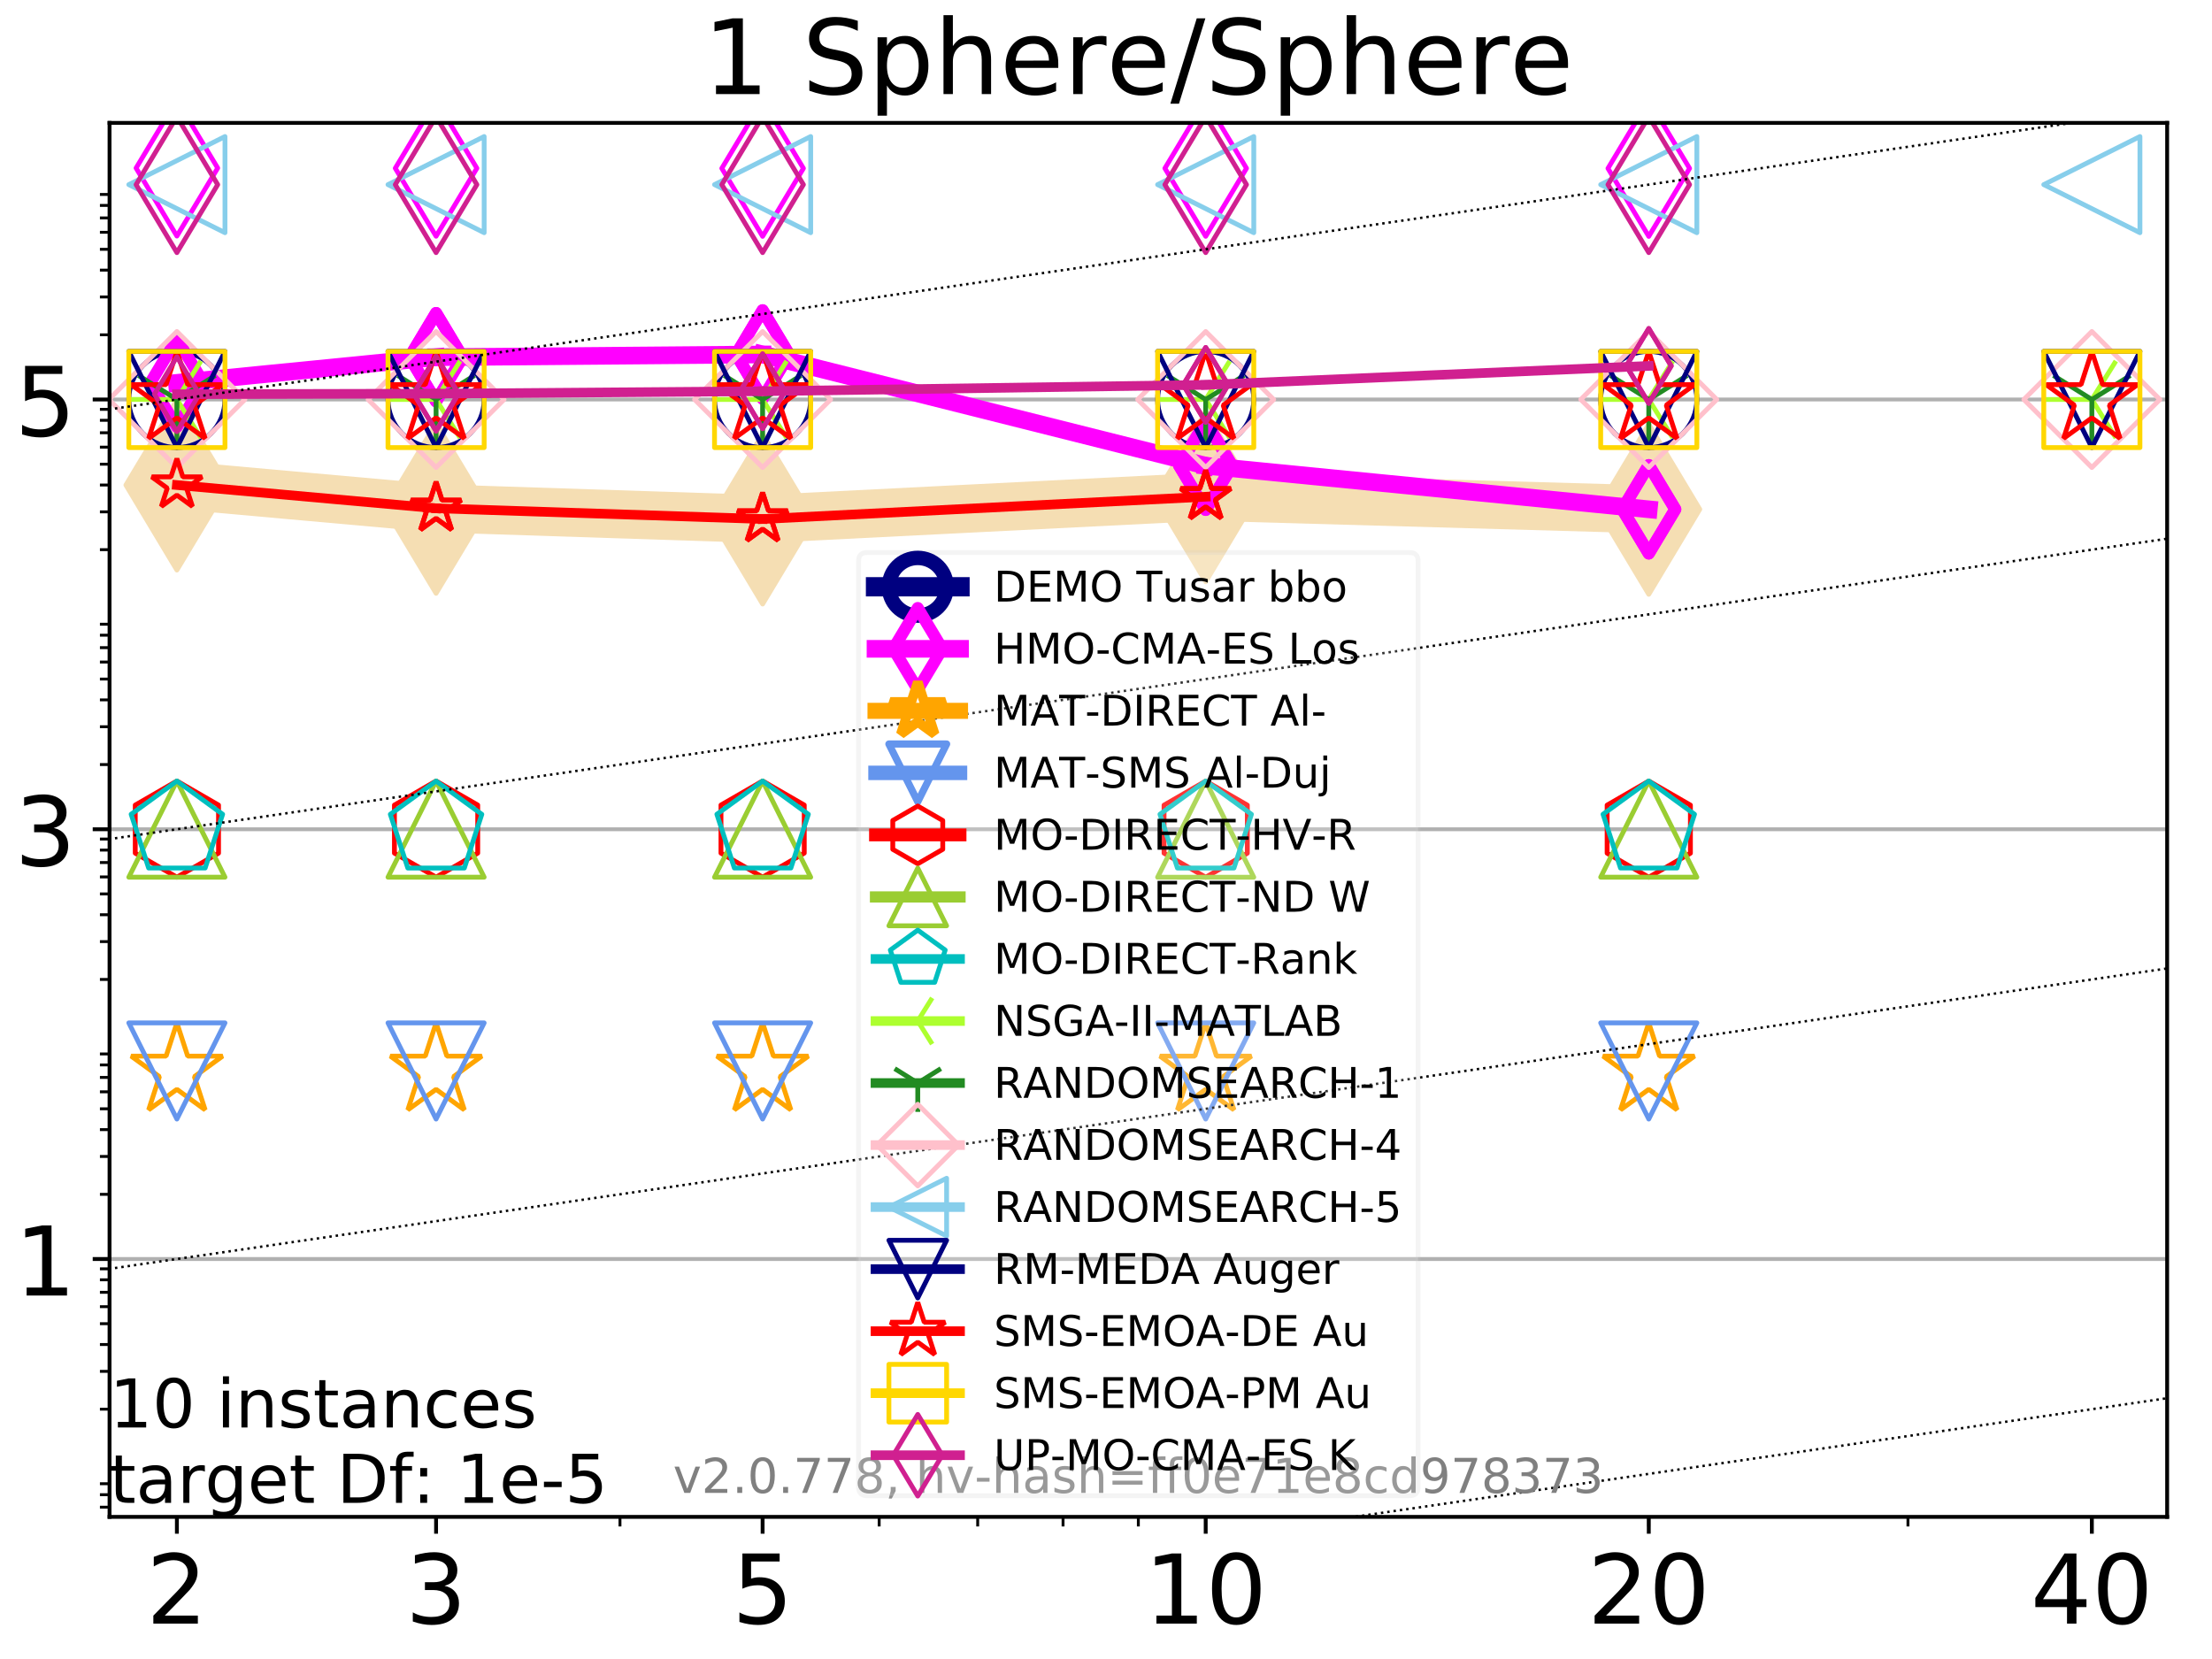 <?xml version="1.0" encoding="utf-8" standalone="no"?>
<!DOCTYPE svg PUBLIC "-//W3C//DTD SVG 1.1//EN"
  "http://www.w3.org/Graphics/SVG/1.1/DTD/svg11.dtd">
<!-- Created with matplotlib (http://matplotlib.org/) -->
<svg height="345pt" version="1.1" viewBox="0 0 460 345" width="460pt" xmlns="http://www.w3.org/2000/svg" xmlns:xlink="http://www.w3.org/1999/xlink">
 <defs>
  <style type="text/css">
*{stroke-linecap:butt;stroke-linejoin:round;}
  </style>
 </defs>
 <g id="figure_1">
  <g id="patch_1">
   <path d="M 0 345.6 
L 460.8 345.6 
L 460.8 0 
L 0 0 
z
" style="fill:#ffffff;"/>
  </g>
  <g id="axes_1">
   <g id="patch_2">
    <path d="M 22.78 315.44 
L 450.672 315.44 
L 450.672 25.56 
L 22.78 25.56 
z
" style="fill:#ffffff;"/>
   </g>
   <g id="line2d_1">
    <path clip-path="url(#p288ae263c9)" d="M 36.786 100.867 
L 90.685 105.705 
L 158.59 107.933 
L 250.732 103.298 
L 342.873 105.911 
" style="fill:none;stroke:#f5deb3;stroke-linecap:square;stroke-width:10;"/>
    <defs>
     <path d="M -0 17.678 
L 10.607 0 
L 0 -17.678 
L -10.607 -0 
z
" id="maa94d566b4" style="stroke:#f5deb3;stroke-linejoin:miter;"/>
    </defs>
    <g clip-path="url(#p288ae263c9)">
     <use style="fill:#f5deb3;stroke:#f5deb3;stroke-linejoin:miter;" x="36.786" xlink:href="#maa94d566b4" y="100.867"/>
     <use style="fill:#f5deb3;stroke:#f5deb3;stroke-linejoin:miter;" x="90.685" xlink:href="#maa94d566b4" y="105.705"/>
     <use style="fill:#f5deb3;stroke:#f5deb3;stroke-linejoin:miter;" x="158.59" xlink:href="#maa94d566b4" y="107.933"/>
     <use style="fill:#f5deb3;stroke:#f5deb3;stroke-linejoin:miter;" x="250.732" xlink:href="#maa94d566b4" y="103.298"/>
     <use style="fill:#f5deb3;stroke:#f5deb3;stroke-linejoin:miter;" x="342.873" xlink:href="#maa94d566b4" y="105.911"/>
    </g>
   </g>
   <g id="matplotlib.axis_1">
    <g id="xtick_1">
     <g id="line2d_2">
      <defs>
       <path d="M 0 0 
L 0 3.5 
" id="m61ccad42e1" style="stroke:#000000;stroke-width:0.8;"/>
      </defs>
      <g>
       <use style="stroke:#000000;stroke-width:0.8;" x="36.786" xlink:href="#m61ccad42e1" y="315.44"/>
      </g>
     </g>
     <g id="text_1">
      <!-- 2 -->
      <defs>
       <path d="M 19.188 8.297 
L 53.609 8.297 
L 53.609 0 
L 7.328 0 
L 7.328 8.297 
Q 12.938 14.109 22.625 23.891 
Q 32.328 33.688 34.812 36.531 
Q 39.547 41.844 41.422 45.531 
Q 43.312 49.219 43.312 52.781 
Q 43.312 58.594 39.234 62.25 
Q 35.156 65.922 28.609 65.922 
Q 23.969 65.922 18.812 64.312 
Q 13.672 62.703 7.812 59.422 
L 7.812 69.391 
Q 13.766 71.781 18.938 73 
Q 24.125 74.219 28.422 74.219 
Q 39.75 74.219 46.484 68.547 
Q 53.219 62.891 53.219 53.422 
Q 53.219 48.922 51.531 44.891 
Q 49.859 40.875 45.406 35.406 
Q 44.188 33.984 37.641 27.219 
Q 31.109 20.453 19.188 8.297 
z
" id="DejaVuSans-32"/>
      </defs>
      <g transform="translate(30.423 337.637)scale(0.2 -0.2)">
       <use xlink:href="#DejaVuSans-32"/>
      </g>
     </g>
    </g>
    <g id="xtick_2">
     <g id="line2d_3">
      <g>
       <use style="stroke:#000000;stroke-width:0.8;" x="90.685" xlink:href="#m61ccad42e1" y="315.44"/>
      </g>
     </g>
     <g id="text_2">
      <!-- 3 -->
      <defs>
       <path d="M 40.578 39.312 
Q 47.656 37.797 51.625 33 
Q 55.609 28.219 55.609 21.188 
Q 55.609 10.406 48.188 4.484 
Q 40.766 -1.422 27.094 -1.422 
Q 22.516 -1.422 17.656 -0.516 
Q 12.797 0.391 7.625 2.203 
L 7.625 11.719 
Q 11.719 9.328 16.594 8.109 
Q 21.484 6.891 26.812 6.891 
Q 36.078 6.891 40.938 10.547 
Q 45.797 14.203 45.797 21.188 
Q 45.797 27.641 41.281 31.266 
Q 36.766 34.906 28.719 34.906 
L 20.219 34.906 
L 20.219 43.016 
L 29.109 43.016 
Q 36.375 43.016 40.234 45.922 
Q 44.094 48.828 44.094 54.297 
Q 44.094 59.906 40.109 62.906 
Q 36.141 65.922 28.719 65.922 
Q 24.656 65.922 20.016 65.031 
Q 15.375 64.156 9.812 62.312 
L 9.812 71.094 
Q 15.438 72.656 20.344 73.438 
Q 25.25 74.219 29.594 74.219 
Q 40.828 74.219 47.359 69.109 
Q 53.906 64.016 53.906 55.328 
Q 53.906 49.266 50.438 45.094 
Q 46.969 40.922 40.578 39.312 
z
" id="DejaVuSans-33"/>
      </defs>
      <g transform="translate(84.323 337.637)scale(0.2 -0.2)">
       <use xlink:href="#DejaVuSans-33"/>
      </g>
     </g>
    </g>
    <g id="xtick_3">
     <g id="line2d_4">
      <g>
       <use style="stroke:#000000;stroke-width:0.8;" x="158.59" xlink:href="#m61ccad42e1" y="315.44"/>
      </g>
     </g>
     <g id="text_3">
      <!-- 5 -->
      <defs>
       <path d="M 10.797 72.906 
L 49.516 72.906 
L 49.516 64.594 
L 19.828 64.594 
L 19.828 46.734 
Q 21.969 47.469 24.109 47.828 
Q 26.266 48.188 28.422 48.188 
Q 40.625 48.188 47.75 41.5 
Q 54.891 34.812 54.891 23.391 
Q 54.891 11.625 47.562 5.094 
Q 40.234 -1.422 26.906 -1.422 
Q 22.312 -1.422 17.547 -0.641 
Q 12.797 0.141 7.719 1.703 
L 7.719 11.625 
Q 12.109 9.234 16.797 8.062 
Q 21.484 6.891 26.703 6.891 
Q 35.156 6.891 40.078 11.328 
Q 45.016 15.766 45.016 23.391 
Q 45.016 31 40.078 35.438 
Q 35.156 39.891 26.703 39.891 
Q 22.75 39.891 18.812 39.016 
Q 14.891 38.141 10.797 36.281 
z
" id="DejaVuSans-35"/>
      </defs>
      <g transform="translate(152.228 337.637)scale(0.2 -0.2)">
       <use xlink:href="#DejaVuSans-35"/>
      </g>
     </g>
    </g>
    <g id="xtick_4">
     <g id="line2d_5">
      <g>
       <use style="stroke:#000000;stroke-width:0.8;" x="250.732" xlink:href="#m61ccad42e1" y="315.44"/>
      </g>
     </g>
     <g id="text_4">
      <!-- 10 -->
      <defs>
       <path d="M 12.406 8.297 
L 28.516 8.297 
L 28.516 63.922 
L 10.984 60.406 
L 10.984 69.391 
L 28.422 72.906 
L 38.281 72.906 
L 38.281 8.297 
L 54.391 8.297 
L 54.391 0 
L 12.406 0 
z
" id="DejaVuSans-31"/>
       <path d="M 31.781 66.406 
Q 24.172 66.406 20.328 58.906 
Q 16.5 51.422 16.5 36.375 
Q 16.5 21.391 20.328 13.891 
Q 24.172 6.391 31.781 6.391 
Q 39.453 6.391 43.281 13.891 
Q 47.125 21.391 47.125 36.375 
Q 47.125 51.422 43.281 58.906 
Q 39.453 66.406 31.781 66.406 
z
M 31.781 74.219 
Q 44.047 74.219 50.516 64.516 
Q 56.984 54.828 56.984 36.375 
Q 56.984 17.969 50.516 8.266 
Q 44.047 -1.422 31.781 -1.422 
Q 19.531 -1.422 13.062 8.266 
Q 6.594 17.969 6.594 36.375 
Q 6.594 54.828 13.062 64.516 
Q 19.531 74.219 31.781 74.219 
z
" id="DejaVuSans-30"/>
      </defs>
      <g transform="translate(238.007 337.637)scale(0.2 -0.2)">
       <use xlink:href="#DejaVuSans-31"/>
       <use x="63.623" xlink:href="#DejaVuSans-30"/>
      </g>
     </g>
    </g>
    <g id="xtick_5">
     <g id="line2d_6">
      <g>
       <use style="stroke:#000000;stroke-width:0.8;" x="342.873" xlink:href="#m61ccad42e1" y="315.44"/>
      </g>
     </g>
     <g id="text_5">
      <!-- 20 -->
      <g transform="translate(330.148 337.637)scale(0.2 -0.2)">
       <use xlink:href="#DejaVuSans-32"/>
       <use x="63.623" xlink:href="#DejaVuSans-30"/>
      </g>
     </g>
    </g>
    <g id="xtick_6">
     <g id="line2d_7">
      <g>
       <use style="stroke:#000000;stroke-width:0.8;" x="435.015" xlink:href="#m61ccad42e1" y="315.44"/>
      </g>
     </g>
     <g id="text_6">
      <!-- 40 -->
      <defs>
       <path d="M 37.797 64.312 
L 12.891 25.391 
L 37.797 25.391 
z
M 35.203 72.906 
L 47.609 72.906 
L 47.609 25.391 
L 58.016 25.391 
L 58.016 17.188 
L 47.609 17.188 
L 47.609 0 
L 37.797 0 
L 37.797 17.188 
L 4.891 17.188 
L 4.891 26.703 
z
" id="DejaVuSans-34"/>
      </defs>
      <g transform="translate(422.29 337.637)scale(0.2 -0.2)">
       <use xlink:href="#DejaVuSans-34"/>
       <use x="63.623" xlink:href="#DejaVuSans-30"/>
      </g>
     </g>
    </g>
    <g id="xtick_7">
     <g id="line2d_8">
      <defs>
       <path d="M 0 0 
L 0 2 
" id="mbbfb0437cb" style="stroke:#000000;stroke-width:0.6;"/>
      </defs>
      <g>
       <use style="stroke:#000000;stroke-width:0.6;" x="36.786" xlink:href="#mbbfb0437cb" y="315.44"/>
      </g>
     </g>
    </g>
    <g id="xtick_8">
     <g id="line2d_9">
      <g>
       <use style="stroke:#000000;stroke-width:0.6;" x="90.685" xlink:href="#mbbfb0437cb" y="315.44"/>
      </g>
     </g>
    </g>
    <g id="xtick_9">
     <g id="line2d_10">
      <g>
       <use style="stroke:#000000;stroke-width:0.6;" x="128.927" xlink:href="#mbbfb0437cb" y="315.44"/>
      </g>
     </g>
    </g>
    <g id="xtick_10">
     <g id="line2d_11">
      <g>
       <use style="stroke:#000000;stroke-width:0.6;" x="158.59" xlink:href="#mbbfb0437cb" y="315.44"/>
      </g>
     </g>
    </g>
    <g id="xtick_11">
     <g id="line2d_12">
      <g>
       <use style="stroke:#000000;stroke-width:0.6;" x="182.827" xlink:href="#mbbfb0437cb" y="315.44"/>
      </g>
     </g>
    </g>
    <g id="xtick_12">
     <g id="line2d_13">
      <g>
       <use style="stroke:#000000;stroke-width:0.6;" x="203.318" xlink:href="#mbbfb0437cb" y="315.44"/>
      </g>
     </g>
    </g>
    <g id="xtick_13">
     <g id="line2d_14">
      <g>
       <use style="stroke:#000000;stroke-width:0.6;" x="221.069" xlink:href="#mbbfb0437cb" y="315.44"/>
      </g>
     </g>
    </g>
    <g id="xtick_14">
     <g id="line2d_15">
      <g>
       <use style="stroke:#000000;stroke-width:0.6;" x="236.726" xlink:href="#mbbfb0437cb" y="315.44"/>
      </g>
     </g>
    </g>
    <g id="xtick_15">
     <g id="line2d_16">
      <g>
       <use style="stroke:#000000;stroke-width:0.6;" x="342.873" xlink:href="#mbbfb0437cb" y="315.44"/>
      </g>
     </g>
    </g>
    <g id="xtick_16">
     <g id="line2d_17">
      <g>
       <use style="stroke:#000000;stroke-width:0.6;" x="396.773" xlink:href="#mbbfb0437cb" y="315.44"/>
      </g>
     </g>
    </g>
    <g id="xtick_17">
     <g id="line2d_18">
      <g>
       <use style="stroke:#000000;stroke-width:0.6;" x="435.015" xlink:href="#mbbfb0437cb" y="315.44"/>
      </g>
     </g>
    </g>
   </g>
   <g id="matplotlib.axis_2">
    <g id="ytick_1">
     <g id="line2d_19">
      <path clip-path="url(#p288ae263c9)" d="M 22.78 261.818 
L 450.672 261.818 
" style="fill:none;stroke:#b0b0b0;stroke-linecap:square;stroke-width:0.8;"/>
     </g>
     <g id="line2d_20">
      <defs>
       <path d="M 0 0 
L -3.5 0 
" id="mad5324bf0a" style="stroke:#000000;stroke-width:0.8;"/>
      </defs>
      <g>
       <use style="stroke:#000000;stroke-width:0.8;" x="22.78" xlink:href="#mad5324bf0a" y="261.818"/>
      </g>
     </g>
     <g id="text_7">
      <!-- 1 -->
      <g transform="translate(3.055 269.416)scale(0.2 -0.2)">
       <use xlink:href="#DejaVuSans-31"/>
      </g>
     </g>
    </g>
    <g id="ytick_2">
     <g id="line2d_21">
      <path clip-path="url(#p288ae263c9)" d="M 22.78 172.448 
L 450.672 172.448 
" style="fill:none;stroke:#b0b0b0;stroke-linecap:square;stroke-width:0.8;"/>
     </g>
     <g id="line2d_22">
      <g>
       <use style="stroke:#000000;stroke-width:0.8;" x="22.78" xlink:href="#mad5324bf0a" y="172.448"/>
      </g>
     </g>
     <g id="text_8">
      <!-- 3 -->
      <g transform="translate(3.055 180.046)scale(0.2 -0.2)">
       <use xlink:href="#DejaVuSans-33"/>
      </g>
     </g>
    </g>
    <g id="ytick_3">
     <g id="line2d_23">
      <path clip-path="url(#p288ae263c9)" d="M 22.78 83.078 
L 450.672 83.078 
" style="fill:none;stroke:#b0b0b0;stroke-linecap:square;stroke-width:0.8;"/>
     </g>
     <g id="line2d_24">
      <g>
       <use style="stroke:#000000;stroke-width:0.8;" x="22.78" xlink:href="#mad5324bf0a" y="83.078"/>
      </g>
     </g>
     <g id="text_9">
      <!-- 5 -->
      <g transform="translate(3.055 90.676)scale(0.2 -0.2)">
       <use xlink:href="#DejaVuSans-35"/>
      </g>
     </g>
    </g>
    <g id="ytick_4">
     <g id="line2d_25">
      <defs>
       <path d="M 0 0 
L -2 0 
" id="m20bc2c43dd" style="stroke:#000000;stroke-width:0.6;"/>
      </defs>
      <g>
       <use style="stroke:#000000;stroke-width:0.6;" x="22.78" xlink:href="#m20bc2c43dd" y="313.425"/>
      </g>
     </g>
    </g>
    <g id="ytick_5">
     <g id="line2d_26">
      <g>
       <use style="stroke:#000000;stroke-width:0.6;" x="22.78" xlink:href="#m20bc2c43dd" y="310.833"/>
      </g>
     </g>
    </g>
    <g id="ytick_6">
     <g id="line2d_27">
      <g>
       <use style="stroke:#000000;stroke-width:0.6;" x="22.78" xlink:href="#m20bc2c43dd" y="308.548"/>
      </g>
     </g>
    </g>
    <g id="ytick_7">
     <g id="line2d_28">
      <g>
       <use style="stroke:#000000;stroke-width:0.6;" x="22.78" xlink:href="#m20bc2c43dd" y="293.051"/>
      </g>
     </g>
    </g>
    <g id="ytick_8">
     <g id="line2d_29">
      <g>
       <use style="stroke:#000000;stroke-width:0.6;" x="22.78" xlink:href="#m20bc2c43dd" y="285.183"/>
      </g>
     </g>
    </g>
    <g id="ytick_9">
     <g id="line2d_30">
      <g>
       <use style="stroke:#000000;stroke-width:0.6;" x="22.78" xlink:href="#m20bc2c43dd" y="279.6"/>
      </g>
     </g>
    </g>
    <g id="ytick_10">
     <g id="line2d_31">
      <g>
       <use style="stroke:#000000;stroke-width:0.6;" x="22.78" xlink:href="#m20bc2c43dd" y="275.269"/>
      </g>
     </g>
    </g>
    <g id="ytick_11">
     <g id="line2d_32">
      <g>
       <use style="stroke:#000000;stroke-width:0.6;" x="22.78" xlink:href="#m20bc2c43dd" y="271.731"/>
      </g>
     </g>
    </g>
    <g id="ytick_12">
     <g id="line2d_33">
      <g>
       <use style="stroke:#000000;stroke-width:0.6;" x="22.78" xlink:href="#m20bc2c43dd" y="268.74"/>
      </g>
     </g>
    </g>
    <g id="ytick_13">
     <g id="line2d_34">
      <g>
       <use style="stroke:#000000;stroke-width:0.6;" x="22.78" xlink:href="#m20bc2c43dd" y="266.148"/>
      </g>
     </g>
    </g>
    <g id="ytick_14">
     <g id="line2d_35">
      <g>
       <use style="stroke:#000000;stroke-width:0.6;" x="22.78" xlink:href="#m20bc2c43dd" y="263.863"/>
      </g>
     </g>
    </g>
    <g id="ytick_15">
     <g id="line2d_36">
      <g>
       <use style="stroke:#000000;stroke-width:0.6;" x="22.78" xlink:href="#m20bc2c43dd" y="248.366"/>
      </g>
     </g>
    </g>
    <g id="ytick_16">
     <g id="line2d_37">
      <g>
       <use style="stroke:#000000;stroke-width:0.6;" x="22.78" xlink:href="#m20bc2c43dd" y="240.498"/>
      </g>
     </g>
    </g>
    <g id="ytick_17">
     <g id="line2d_38">
      <g>
       <use style="stroke:#000000;stroke-width:0.6;" x="22.78" xlink:href="#m20bc2c43dd" y="234.915"/>
      </g>
     </g>
    </g>
    <g id="ytick_18">
     <g id="line2d_39">
      <g>
       <use style="stroke:#000000;stroke-width:0.6;" x="22.78" xlink:href="#m20bc2c43dd" y="230.584"/>
      </g>
     </g>
    </g>
    <g id="ytick_19">
     <g id="line2d_40">
      <g>
       <use style="stroke:#000000;stroke-width:0.6;" x="22.78" xlink:href="#m20bc2c43dd" y="227.046"/>
      </g>
     </g>
    </g>
    <g id="ytick_20">
     <g id="line2d_41">
      <g>
       <use style="stroke:#000000;stroke-width:0.6;" x="22.78" xlink:href="#m20bc2c43dd" y="224.055"/>
      </g>
     </g>
    </g>
    <g id="ytick_21">
     <g id="line2d_42">
      <g>
       <use style="stroke:#000000;stroke-width:0.6;" x="22.78" xlink:href="#m20bc2c43dd" y="221.463"/>
      </g>
     </g>
    </g>
    <g id="ytick_22">
     <g id="line2d_43">
      <g>
       <use style="stroke:#000000;stroke-width:0.6;" x="22.78" xlink:href="#m20bc2c43dd" y="219.177"/>
      </g>
     </g>
    </g>
    <g id="ytick_23">
     <g id="line2d_44">
      <g>
       <use style="stroke:#000000;stroke-width:0.6;" x="22.78" xlink:href="#m20bc2c43dd" y="203.681"/>
      </g>
     </g>
    </g>
    <g id="ytick_24">
     <g id="line2d_45">
      <g>
       <use style="stroke:#000000;stroke-width:0.6;" x="22.78" xlink:href="#m20bc2c43dd" y="195.813"/>
      </g>
     </g>
    </g>
    <g id="ytick_25">
     <g id="line2d_46">
      <g>
       <use style="stroke:#000000;stroke-width:0.6;" x="22.78" xlink:href="#m20bc2c43dd" y="190.23"/>
      </g>
     </g>
    </g>
    <g id="ytick_26">
     <g id="line2d_47">
      <g>
       <use style="stroke:#000000;stroke-width:0.6;" x="22.78" xlink:href="#m20bc2c43dd" y="185.899"/>
      </g>
     </g>
    </g>
    <g id="ytick_27">
     <g id="line2d_48">
      <g>
       <use style="stroke:#000000;stroke-width:0.6;" x="22.78" xlink:href="#m20bc2c43dd" y="182.361"/>
      </g>
     </g>
    </g>
    <g id="ytick_28">
     <g id="line2d_49">
      <g>
       <use style="stroke:#000000;stroke-width:0.6;" x="22.78" xlink:href="#m20bc2c43dd" y="179.37"/>
      </g>
     </g>
    </g>
    <g id="ytick_29">
     <g id="line2d_50">
      <g>
       <use style="stroke:#000000;stroke-width:0.6;" x="22.78" xlink:href="#m20bc2c43dd" y="176.778"/>
      </g>
     </g>
    </g>
    <g id="ytick_30">
     <g id="line2d_51">
      <g>
       <use style="stroke:#000000;stroke-width:0.6;" x="22.78" xlink:href="#m20bc2c43dd" y="174.492"/>
      </g>
     </g>
    </g>
    <g id="ytick_31">
     <g id="line2d_52">
      <g>
       <use style="stroke:#000000;stroke-width:0.6;" x="22.78" xlink:href="#m20bc2c43dd" y="158.996"/>
      </g>
     </g>
    </g>
    <g id="ytick_32">
     <g id="line2d_53">
      <g>
       <use style="stroke:#000000;stroke-width:0.6;" x="22.78" xlink:href="#m20bc2c43dd" y="151.128"/>
      </g>
     </g>
    </g>
    <g id="ytick_33">
     <g id="line2d_54">
      <g>
       <use style="stroke:#000000;stroke-width:0.6;" x="22.78" xlink:href="#m20bc2c43dd" y="145.545"/>
      </g>
     </g>
    </g>
    <g id="ytick_34">
     <g id="line2d_55">
      <g>
       <use style="stroke:#000000;stroke-width:0.6;" x="22.78" xlink:href="#m20bc2c43dd" y="141.214"/>
      </g>
     </g>
    </g>
    <g id="ytick_35">
     <g id="line2d_56">
      <g>
       <use style="stroke:#000000;stroke-width:0.6;" x="22.78" xlink:href="#m20bc2c43dd" y="137.676"/>
      </g>
     </g>
    </g>
    <g id="ytick_36">
     <g id="line2d_57">
      <g>
       <use style="stroke:#000000;stroke-width:0.6;" x="22.78" xlink:href="#m20bc2c43dd" y="134.684"/>
      </g>
     </g>
    </g>
    <g id="ytick_37">
     <g id="line2d_58">
      <g>
       <use style="stroke:#000000;stroke-width:0.6;" x="22.78" xlink:href="#m20bc2c43dd" y="132.093"/>
      </g>
     </g>
    </g>
    <g id="ytick_38">
     <g id="line2d_59">
      <g>
       <use style="stroke:#000000;stroke-width:0.6;" x="22.78" xlink:href="#m20bc2c43dd" y="129.807"/>
      </g>
     </g>
    </g>
    <g id="ytick_39">
     <g id="line2d_60">
      <g>
       <use style="stroke:#000000;stroke-width:0.6;" x="22.78" xlink:href="#m20bc2c43dd" y="114.311"/>
      </g>
     </g>
    </g>
    <g id="ytick_40">
     <g id="line2d_61">
      <g>
       <use style="stroke:#000000;stroke-width:0.6;" x="22.78" xlink:href="#m20bc2c43dd" y="106.442"/>
      </g>
     </g>
    </g>
    <g id="ytick_41">
     <g id="line2d_62">
      <g>
       <use style="stroke:#000000;stroke-width:0.6;" x="22.78" xlink:href="#m20bc2c43dd" y="100.86"/>
      </g>
     </g>
    </g>
    <g id="ytick_42">
     <g id="line2d_63">
      <g>
       <use style="stroke:#000000;stroke-width:0.6;" x="22.78" xlink:href="#m20bc2c43dd" y="96.529"/>
      </g>
     </g>
    </g>
    <g id="ytick_43">
     <g id="line2d_64">
      <g>
       <use style="stroke:#000000;stroke-width:0.6;" x="22.78" xlink:href="#m20bc2c43dd" y="92.991"/>
      </g>
     </g>
    </g>
    <g id="ytick_44">
     <g id="line2d_65">
      <g>
       <use style="stroke:#000000;stroke-width:0.6;" x="22.78" xlink:href="#m20bc2c43dd" y="89.999"/>
      </g>
     </g>
    </g>
    <g id="ytick_45">
     <g id="line2d_66">
      <g>
       <use style="stroke:#000000;stroke-width:0.6;" x="22.78" xlink:href="#m20bc2c43dd" y="87.408"/>
      </g>
     </g>
    </g>
    <g id="ytick_46">
     <g id="line2d_67">
      <g>
       <use style="stroke:#000000;stroke-width:0.6;" x="22.78" xlink:href="#m20bc2c43dd" y="85.122"/>
      </g>
     </g>
    </g>
    <g id="ytick_47">
     <g id="line2d_68">
      <g>
       <use style="stroke:#000000;stroke-width:0.6;" x="22.78" xlink:href="#m20bc2c43dd" y="69.626"/>
      </g>
     </g>
    </g>
    <g id="ytick_48">
     <g id="line2d_69">
      <g>
       <use style="stroke:#000000;stroke-width:0.6;" x="22.78" xlink:href="#m20bc2c43dd" y="61.757"/>
      </g>
     </g>
    </g>
    <g id="ytick_49">
     <g id="line2d_70">
      <g>
       <use style="stroke:#000000;stroke-width:0.6;" x="22.78" xlink:href="#m20bc2c43dd" y="56.174"/>
      </g>
     </g>
    </g>
    <g id="ytick_50">
     <g id="line2d_71">
      <g>
       <use style="stroke:#000000;stroke-width:0.6;" x="22.78" xlink:href="#m20bc2c43dd" y="51.844"/>
      </g>
     </g>
    </g>
    <g id="ytick_51">
     <g id="line2d_72">
      <g>
       <use style="stroke:#000000;stroke-width:0.6;" x="22.78" xlink:href="#m20bc2c43dd" y="48.306"/>
      </g>
     </g>
    </g>
    <g id="ytick_52">
     <g id="line2d_73">
      <g>
       <use style="stroke:#000000;stroke-width:0.6;" x="22.78" xlink:href="#m20bc2c43dd" y="45.314"/>
      </g>
     </g>
    </g>
    <g id="ytick_53">
     <g id="line2d_74">
      <g>
       <use style="stroke:#000000;stroke-width:0.6;" x="22.78" xlink:href="#m20bc2c43dd" y="42.723"/>
      </g>
     </g>
    </g>
    <g id="ytick_54">
     <g id="line2d_75">
      <g>
       <use style="stroke:#000000;stroke-width:0.6;" x="22.78" xlink:href="#m20bc2c43dd" y="40.437"/>
      </g>
     </g>
    </g>
   </g>
   <g id="line2d_76"/>
   <g id="line2d_77">
    <defs>
     <path d="M 0 10 
C 2.652 10 5.196 8.946 7.071 7.071 
C 8.946 5.196 10 2.652 10 0 
C 10 -2.652 8.946 -5.196 7.071 -7.071 
C 5.196 -8.946 2.652 -10 0 -10 
C -2.652 -10 -5.196 -8.946 -7.071 -7.071 
C -8.946 -5.196 -10 -2.652 -10 0 
C -10 2.652 -8.946 5.196 -7.071 7.071 
C -5.196 8.946 -2.652 10 0 10 
z
" id="m892e7b24a1" style="stroke:#000080;"/>
    </defs>
    <g clip-path="url(#p288ae263c9)">
     <use style="fill:none;stroke:#000080;" x="36.786" xlink:href="#m892e7b24a1" y="83.075"/>
     <use style="fill:none;stroke:#000080;" x="90.685" xlink:href="#m892e7b24a1" y="83.073"/>
     <use style="fill:none;stroke:#000080;" x="158.59" xlink:href="#m892e7b24a1" y="83.078"/>
     <use style="fill:none;stroke:#000080;" x="250.732" xlink:href="#m892e7b24a1" y="83.077"/>
     <use style="fill:none;stroke:#000080;" x="342.873" xlink:href="#m892e7b24a1" y="83.077"/>
    </g>
   </g>
   <g id="line2d_78">
    <path clip-path="url(#p288ae263c9)" d="M 36.786 79.617 
L 90.685 74.28 
" style="fill:none;stroke:#ff00ff;stroke-linecap:square;stroke-width:3.667;"/>
    <defs>
     <path d="M -0 9.192 
L 5.515 0 
L 0 -9.192 
L -5.515 -0 
z
" id="m35aff74925" style="stroke:#ff00ff;stroke-linejoin:miter;stroke-width:2.5;"/>
    </defs>
    <g clip-path="url(#p288ae263c9)">
     <use style="fill:none;stroke:#ff00ff;stroke-linejoin:miter;stroke-width:2.5;" x="36.786" xlink:href="#m35aff74925" y="79.617"/>
     <use style="fill:none;stroke:#ff00ff;stroke-linejoin:miter;stroke-width:2.5;" x="90.685" xlink:href="#m35aff74925" y="74.28"/>
    </g>
   </g>
   <g id="line2d_79">
    <path clip-path="url(#p288ae263c9)" d="M 90.685 74.28 
L 158.59 73.713 
" style="fill:none;stroke:#ff00ff;stroke-linecap:square;stroke-width:3.667;"/>
    <g clip-path="url(#p288ae263c9)">
     <use style="fill:none;stroke:#ff00ff;stroke-linejoin:miter;stroke-width:2.5;" x="90.685" xlink:href="#m35aff74925" y="74.28"/>
     <use style="fill:none;stroke:#ff00ff;stroke-linejoin:miter;stroke-width:2.5;" x="158.59" xlink:href="#m35aff74925" y="73.713"/>
    </g>
   </g>
   <g id="line2d_80">
    <path clip-path="url(#p288ae263c9)" d="M 158.59 73.713 
L 250.732 96.85 
" style="fill:none;stroke:#ff00ff;stroke-linecap:square;stroke-width:3.667;"/>
    <g clip-path="url(#p288ae263c9)">
     <use style="fill:none;stroke:#ff00ff;stroke-linejoin:miter;stroke-width:2.5;" x="158.59" xlink:href="#m35aff74925" y="73.713"/>
     <use style="fill:none;stroke:#ff00ff;stroke-linejoin:miter;stroke-width:2.5;" x="250.732" xlink:href="#m35aff74925" y="96.85"/>
    </g>
   </g>
   <g id="line2d_81">
    <path clip-path="url(#p288ae263c9)" d="M 250.732 96.85 
L 342.873 105.911 
" style="fill:none;stroke:#ff00ff;stroke-linecap:square;stroke-width:3.667;"/>
    <g clip-path="url(#p288ae263c9)">
     <use style="fill:none;stroke:#ff00ff;stroke-linejoin:miter;stroke-width:2.5;" x="250.732" xlink:href="#m35aff74925" y="96.85"/>
     <use style="fill:none;stroke:#ff00ff;stroke-linejoin:miter;stroke-width:2.5;" x="342.873" xlink:href="#m35aff74925" y="105.911"/>
    </g>
   </g>
   <g id="line2d_82">
    <path clip-path="url(#p288ae263c9)" d="M 342.873 105.911 
" style="fill:none;stroke:#ff00ff;stroke-linecap:square;stroke-width:3.667;"/>
    <g clip-path="url(#p288ae263c9)">
     <use style="fill:none;stroke:#ff00ff;stroke-linejoin:miter;stroke-width:2.5;" x="342.873" xlink:href="#m35aff74925" y="105.911"/>
    </g>
   </g>
   <g id="line2d_83"/>
   <g id="line2d_84">
    <defs>
     <path d="M -0 14.142 
L 8.485 0 
L -0 -14.142 
L -8.485 -0 
z
" id="mfa3ba1d7ee" style="stroke:#ff00ff;stroke-linejoin:miter;"/>
    </defs>
    <g clip-path="url(#p288ae263c9)">
     <use style="fill:none;stroke:#ff00ff;stroke-linejoin:miter;" x="36.786" xlink:href="#mfa3ba1d7ee" y="34.948"/>
     <use style="fill:none;stroke:#ff00ff;stroke-linejoin:miter;" x="90.685" xlink:href="#mfa3ba1d7ee" y="34.984"/>
     <use style="fill:none;stroke:#ff00ff;stroke-linejoin:miter;" x="158.59" xlink:href="#mfa3ba1d7ee" y="35.006"/>
     <use style="fill:none;stroke:#ff00ff;stroke-linejoin:miter;" x="250.732" xlink:href="#mfa3ba1d7ee" y="34.998"/>
     <use style="fill:none;stroke:#ff00ff;stroke-linejoin:miter;" x="342.873" xlink:href="#mfa3ba1d7ee" y="35.015"/>
    </g>
   </g>
   <g id="line2d_85"/>
   <g id="line2d_86">
    <defs>
     <path d="M 0 -10 
L -2.245 -3.09 
L -9.511 -3.09 
L -3.633 1.18 
L -5.878 8.09 
L -0 3.82 
L 5.878 8.09 
L 3.633 1.18 
L 9.511 -3.09 
L 2.245 -3.09 
z
" id="mdd3f25dd58" style="stroke:#ffa500;stroke-linejoin:bevel;"/>
    </defs>
    <g clip-path="url(#p288ae263c9)">
     <use style="fill:none;stroke:#ffa500;stroke-linejoin:bevel;" x="36.786" xlink:href="#mdd3f25dd58" y="222.716"/>
     <use style="fill:none;stroke:#ffa500;stroke-linejoin:bevel;" x="90.685" xlink:href="#mdd3f25dd58" y="222.716"/>
     <use style="fill:none;stroke:#ffa500;stroke-linejoin:bevel;" x="158.59" xlink:href="#mdd3f25dd58" y="222.716"/>
     <use style="fill:none;stroke:#ffa500;stroke-linejoin:bevel;" x="250.732" xlink:href="#mdd3f25dd58" y="222.716"/>
     <use style="fill:none;stroke:#ffa500;stroke-linejoin:bevel;" x="342.873" xlink:href="#mdd3f25dd58" y="222.716"/>
    </g>
   </g>
   <g id="line2d_87"/>
   <g id="line2d_88">
    <defs>
     <path d="M -0 10 
L 10 -10 
L -10 -10 
z
" id="m46a7573352" style="stroke:#6495ed;stroke-linejoin:miter;"/>
    </defs>
    <g clip-path="url(#p288ae263c9)">
     <use style="fill:none;stroke:#6495ed;stroke-linejoin:miter;" x="36.786" xlink:href="#m46a7573352" y="222.716"/>
     <use style="fill:none;stroke:#6495ed;stroke-linejoin:miter;" x="90.685" xlink:href="#m46a7573352" y="222.716"/>
     <use style="fill:none;stroke:#6495ed;stroke-linejoin:miter;" x="158.59" xlink:href="#m46a7573352" y="222.716"/>
     <use style="fill:none;stroke:#6495ed;stroke-linejoin:miter;" x="250.732" xlink:href="#m46a7573352" y="222.716"/>
     <use style="fill:none;stroke:#6495ed;stroke-linejoin:miter;" x="342.873" xlink:href="#m46a7573352" y="222.716"/>
    </g>
   </g>
   <g id="line2d_89"/>
   <g id="line2d_90">
    <defs>
     <path d="M 0 -10 
L -8.66 -5 
L -8.66 5 
L -0 10 
L 8.66 5 
L 8.66 -5 
z
" id="m0ba602b1bc" style="stroke:#ff0000;stroke-linejoin:miter;"/>
    </defs>
    <g clip-path="url(#p288ae263c9)">
     <use style="fill:none;stroke:#ff0000;stroke-linejoin:miter;" x="36.786" xlink:href="#m0ba602b1bc" y="172.419"/>
     <use style="fill:none;stroke:#ff0000;stroke-linejoin:miter;" x="90.685" xlink:href="#m0ba602b1bc" y="172.415"/>
     <use style="fill:none;stroke:#ff0000;stroke-linejoin:miter;" x="158.59" xlink:href="#m0ba602b1bc" y="172.413"/>
     <use style="fill:none;stroke:#ff0000;stroke-linejoin:miter;" x="250.732" xlink:href="#m0ba602b1bc" y="172.43"/>
     <use style="fill:none;stroke:#ff0000;stroke-linejoin:miter;" x="342.873" xlink:href="#m0ba602b1bc" y="172.429"/>
    </g>
   </g>
   <g id="line2d_91"/>
   <g id="line2d_92">
    <defs>
     <path d="M 0 -10 
L -10 10 
L 10 10 
z
" id="m223ee85012" style="stroke:#9acd32;stroke-linejoin:miter;"/>
    </defs>
    <g clip-path="url(#p288ae263c9)">
     <use style="fill:none;stroke:#9acd32;stroke-linejoin:miter;" x="36.786" xlink:href="#m223ee85012" y="172.419"/>
     <use style="fill:none;stroke:#9acd32;stroke-linejoin:miter;" x="90.685" xlink:href="#m223ee85012" y="172.415"/>
     <use style="fill:none;stroke:#9acd32;stroke-linejoin:miter;" x="158.59" xlink:href="#m223ee85012" y="172.421"/>
     <use style="fill:none;stroke:#9acd32;stroke-linejoin:miter;" x="250.732" xlink:href="#m223ee85012" y="172.426"/>
     <use style="fill:none;stroke:#9acd32;stroke-linejoin:miter;" x="342.873" xlink:href="#m223ee85012" y="172.416"/>
    </g>
   </g>
   <g id="line2d_93"/>
   <g id="line2d_94">
    <defs>
     <path d="M 0 -10 
L -9.511 -3.09 
L -5.878 8.09 
L 5.878 8.09 
L 9.511 -3.09 
z
" id="md9ea0fb456" style="stroke:#00bfbf;stroke-linejoin:miter;"/>
    </defs>
    <g clip-path="url(#p288ae263c9)">
     <use style="fill:none;stroke:#00bfbf;stroke-linejoin:miter;" x="36.786" xlink:href="#md9ea0fb456" y="172.419"/>
     <use style="fill:none;stroke:#00bfbf;stroke-linejoin:miter;" x="90.685" xlink:href="#md9ea0fb456" y="172.428"/>
     <use style="fill:none;stroke:#00bfbf;stroke-linejoin:miter;" x="158.59" xlink:href="#md9ea0fb456" y="172.421"/>
     <use style="fill:none;stroke:#00bfbf;stroke-linejoin:miter;" x="250.732" xlink:href="#md9ea0fb456" y="172.423"/>
     <use style="fill:none;stroke:#00bfbf;stroke-linejoin:miter;" x="342.873" xlink:href="#md9ea0fb456" y="172.418"/>
    </g>
   </g>
   <g id="line2d_95"/>
   <g id="line2d_96">
    <defs>
     <path d="M 0 0 
L -10 -0 
M 0 0 
L 5 8 
M 0 0 
L 5 -8 
" id="mdf7e850a1a" style="stroke:#adff2f;"/>
    </defs>
    <g clip-path="url(#p288ae263c9)">
     <use style="fill:none;stroke:#adff2f;" x="36.786" xlink:href="#mdf7e850a1a" y="83.066"/>
     <use style="fill:none;stroke:#adff2f;" x="90.685" xlink:href="#mdf7e850a1a" y="83.07"/>
     <use style="fill:none;stroke:#adff2f;" x="158.59" xlink:href="#mdf7e850a1a" y="83.073"/>
     <use style="fill:none;stroke:#adff2f;" x="250.732" xlink:href="#mdf7e850a1a" y="83.075"/>
     <use style="fill:none;stroke:#adff2f;" x="342.873" xlink:href="#mdf7e850a1a" y="83.077"/>
     <use style="fill:none;stroke:#adff2f;" x="435.015" xlink:href="#mdf7e850a1a" y="83.077"/>
    </g>
   </g>
   <g id="line2d_97"/>
   <g id="line2d_98">
    <defs>
     <path d="M 0 0 
L 0 10 
M 0 0 
L 8 -5 
M 0 0 
L -8 -5 
" id="m0dcf53aa9b" style="stroke:#228b22;"/>
    </defs>
    <g clip-path="url(#p288ae263c9)">
     <use style="fill:none;stroke:#228b22;" x="36.786" xlink:href="#m0dcf53aa9b" y="83.078"/>
     <use style="fill:none;stroke:#228b22;" x="90.685" xlink:href="#m0dcf53aa9b" y="83.078"/>
     <use style="fill:none;stroke:#228b22;" x="158.59" xlink:href="#m0dcf53aa9b" y="83.078"/>
     <use style="fill:none;stroke:#228b22;" x="250.732" xlink:href="#m0dcf53aa9b" y="83.078"/>
     <use style="fill:none;stroke:#228b22;" x="342.873" xlink:href="#m0dcf53aa9b" y="83.078"/>
     <use style="fill:none;stroke:#228b22;" x="435.015" xlink:href="#m0dcf53aa9b" y="83.078"/>
    </g>
   </g>
   <g id="line2d_99"/>
   <g id="line2d_100">
    <defs>
     <path d="M -0 14.142 
L 14.142 0 
L 0 -14.142 
L -14.142 -0 
z
" id="mc40c2d9cc3" style="stroke:#ffc0cb;stroke-linejoin:miter;"/>
    </defs>
    <g clip-path="url(#p288ae263c9)">
     <use style="fill:none;stroke:#ffc0cb;stroke-linejoin:miter;" x="36.786" xlink:href="#mc40c2d9cc3" y="83.078"/>
     <use style="fill:none;stroke:#ffc0cb;stroke-linejoin:miter;" x="90.685" xlink:href="#mc40c2d9cc3" y="83.078"/>
     <use style="fill:none;stroke:#ffc0cb;stroke-linejoin:miter;" x="158.59" xlink:href="#mc40c2d9cc3" y="83.078"/>
     <use style="fill:none;stroke:#ffc0cb;stroke-linejoin:miter;" x="250.732" xlink:href="#mc40c2d9cc3" y="83.078"/>
     <use style="fill:none;stroke:#ffc0cb;stroke-linejoin:miter;" x="342.873" xlink:href="#mc40c2d9cc3" y="83.078"/>
     <use style="fill:none;stroke:#ffc0cb;stroke-linejoin:miter;" x="435.015" xlink:href="#mc40c2d9cc3" y="83.078"/>
    </g>
   </g>
   <g id="line2d_101"/>
   <g id="line2d_102">
    <defs>
     <path d="M -10 -0 
L 10 10 
L 10 -10 
z
" id="m0ad56b53cf" style="stroke:#87ceeb;stroke-linejoin:miter;"/>
    </defs>
    <g clip-path="url(#p288ae263c9)">
     <use style="fill:none;stroke:#87ceeb;stroke-linejoin:miter;" x="36.786" xlink:href="#m0ad56b53cf" y="38.392"/>
     <use style="fill:none;stroke:#87ceeb;stroke-linejoin:miter;" x="90.685" xlink:href="#m0ad56b53cf" y="38.392"/>
     <use style="fill:none;stroke:#87ceeb;stroke-linejoin:miter;" x="158.59" xlink:href="#m0ad56b53cf" y="38.392"/>
     <use style="fill:none;stroke:#87ceeb;stroke-linejoin:miter;" x="250.732" xlink:href="#m0ad56b53cf" y="38.392"/>
     <use style="fill:none;stroke:#87ceeb;stroke-linejoin:miter;" x="342.873" xlink:href="#m0ad56b53cf" y="38.392"/>
     <use style="fill:none;stroke:#87ceeb;stroke-linejoin:miter;" x="435.015" xlink:href="#m0ad56b53cf" y="38.392"/>
    </g>
   </g>
   <g id="line2d_103"/>
   <g id="line2d_104">
    <defs>
     <path d="M -0 10 
L 10 -10 
L -10 -10 
z
" id="mb5083112e7" style="stroke:#000080;stroke-linejoin:miter;"/>
    </defs>
    <g clip-path="url(#p288ae263c9)">
     <use style="fill:none;stroke:#000080;stroke-linejoin:miter;" x="36.786" xlink:href="#mb5083112e7" y="83.078"/>
     <use style="fill:none;stroke:#000080;stroke-linejoin:miter;" x="90.685" xlink:href="#mb5083112e7" y="83.078"/>
     <use style="fill:none;stroke:#000080;stroke-linejoin:miter;" x="158.59" xlink:href="#mb5083112e7" y="83.078"/>
     <use style="fill:none;stroke:#000080;stroke-linejoin:miter;" x="250.732" xlink:href="#mb5083112e7" y="83.078"/>
     <use style="fill:none;stroke:#000080;stroke-linejoin:miter;" x="342.873" xlink:href="#mb5083112e7" y="83.078"/>
     <use style="fill:none;stroke:#000080;stroke-linejoin:miter;" x="435.015" xlink:href="#mb5083112e7" y="83.078"/>
    </g>
   </g>
   <g id="line2d_105">
    <path clip-path="url(#p288ae263c9)" d="M 36.786 100.867 
L 90.685 105.705 
" style="fill:none;stroke:#ff0000;stroke-linecap:square;stroke-width:2;"/>
    <defs>
     <path d="M 0 -5.5 
L -1.235 -1.7 
L -5.231 -1.7 
L -1.998 0.649 
L -3.233 4.45 
L -0 2.101 
L 3.233 4.45 
L 1.998 0.649 
L 5.231 -1.7 
L 1.235 -1.7 
z
" id="m4f7ddb8c47" style="stroke:#ff0000;stroke-linejoin:bevel;"/>
    </defs>
    <g clip-path="url(#p288ae263c9)">
     <use style="fill:none;stroke:#ff0000;stroke-linejoin:bevel;" x="36.786" xlink:href="#m4f7ddb8c47" y="100.867"/>
     <use style="fill:none;stroke:#ff0000;stroke-linejoin:bevel;" x="90.685" xlink:href="#m4f7ddb8c47" y="105.705"/>
    </g>
   </g>
   <g id="line2d_106">
    <path clip-path="url(#p288ae263c9)" d="M 90.685 105.705 
L 158.59 107.933 
" style="fill:none;stroke:#ff0000;stroke-linecap:square;stroke-width:2;"/>
    <g clip-path="url(#p288ae263c9)">
     <use style="fill:none;stroke:#ff0000;stroke-linejoin:bevel;" x="90.685" xlink:href="#m4f7ddb8c47" y="105.705"/>
     <use style="fill:none;stroke:#ff0000;stroke-linejoin:bevel;" x="158.59" xlink:href="#m4f7ddb8c47" y="107.933"/>
    </g>
   </g>
   <g id="line2d_107">
    <path clip-path="url(#p288ae263c9)" d="M 158.59 107.933 
L 250.732 103.298 
" style="fill:none;stroke:#ff0000;stroke-linecap:square;stroke-width:2;"/>
    <g clip-path="url(#p288ae263c9)">
     <use style="fill:none;stroke:#ff0000;stroke-linejoin:bevel;" x="158.59" xlink:href="#m4f7ddb8c47" y="107.933"/>
     <use style="fill:none;stroke:#ff0000;stroke-linejoin:bevel;" x="250.732" xlink:href="#m4f7ddb8c47" y="103.298"/>
    </g>
   </g>
   <g id="line2d_108">
    <path clip-path="url(#p288ae263c9)" d="M 250.732 103.298 
" style="fill:none;stroke:#ff0000;stroke-linecap:square;stroke-width:2;"/>
    <g clip-path="url(#p288ae263c9)">
     <use style="fill:none;stroke:#ff0000;stroke-linejoin:bevel;" x="250.732" xlink:href="#m4f7ddb8c47" y="103.298"/>
    </g>
   </g>
   <g id="line2d_109"/>
   <g id="line2d_110">
    <defs>
     <path d="M 0 -10 
L -2.245 -3.09 
L -9.511 -3.09 
L -3.633 1.18 
L -5.878 8.09 
L -0 3.82 
L 5.878 8.09 
L 3.633 1.18 
L 9.511 -3.09 
L 2.245 -3.09 
z
" id="m1c1f73daf4" style="stroke:#ff0000;stroke-linejoin:bevel;"/>
    </defs>
    <g clip-path="url(#p288ae263c9)">
     <use style="fill:none;stroke:#ff0000;stroke-linejoin:bevel;" x="36.786" xlink:href="#m1c1f73daf4" y="83.077"/>
     <use style="fill:none;stroke:#ff0000;stroke-linejoin:bevel;" x="90.685" xlink:href="#m1c1f73daf4" y="83.077"/>
     <use style="fill:none;stroke:#ff0000;stroke-linejoin:bevel;" x="158.59" xlink:href="#m1c1f73daf4" y="83.078"/>
     <use style="fill:none;stroke:#ff0000;stroke-linejoin:bevel;" x="250.732" xlink:href="#m1c1f73daf4" y="83.078"/>
     <use style="fill:none;stroke:#ff0000;stroke-linejoin:bevel;" x="342.873" xlink:href="#m1c1f73daf4" y="83.078"/>
     <use style="fill:none;stroke:#ff0000;stroke-linejoin:bevel;" x="435.015" xlink:href="#m1c1f73daf4" y="83.078"/>
    </g>
   </g>
   <g id="line2d_111"/>
   <g id="line2d_112">
    <defs>
     <path d="M -10 10 
L 10 10 
L 10 -10 
L -10 -10 
z
" id="mb141c5e9aa" style="stroke:#ffd700;stroke-linejoin:miter;"/>
    </defs>
    <g clip-path="url(#p288ae263c9)">
     <use style="fill:none;stroke:#ffd700;stroke-linejoin:miter;" x="36.786" xlink:href="#mb141c5e9aa" y="83.077"/>
     <use style="fill:none;stroke:#ffd700;stroke-linejoin:miter;" x="90.685" xlink:href="#mb141c5e9aa" y="83.077"/>
     <use style="fill:none;stroke:#ffd700;stroke-linejoin:miter;" x="158.59" xlink:href="#mb141c5e9aa" y="83.078"/>
     <use style="fill:none;stroke:#ffd700;stroke-linejoin:miter;" x="250.732" xlink:href="#mb141c5e9aa" y="83.078"/>
     <use style="fill:none;stroke:#ffd700;stroke-linejoin:miter;" x="342.873" xlink:href="#mb141c5e9aa" y="83.078"/>
     <use style="fill:none;stroke:#ffd700;stroke-linejoin:miter;" x="435.015" xlink:href="#mb141c5e9aa" y="83.078"/>
    </g>
   </g>
   <g id="line2d_113">
    <path clip-path="url(#p288ae263c9)" d="M 36.786 81.98 
L 90.685 81.86 
" style="fill:none;stroke:#d02090;stroke-linecap:square;stroke-width:2;"/>
    <defs>
     <path d="M -0 7.778 
L 4.667 0 
L -0 -7.778 
L -4.667 -0 
z
" id="m9aa8c256f0" style="stroke:#d02090;stroke-linejoin:miter;"/>
    </defs>
    <g clip-path="url(#p288ae263c9)">
     <use style="fill:none;stroke:#d02090;stroke-linejoin:miter;" x="36.786" xlink:href="#m9aa8c256f0" y="81.98"/>
     <use style="fill:none;stroke:#d02090;stroke-linejoin:miter;" x="90.685" xlink:href="#m9aa8c256f0" y="81.86"/>
    </g>
   </g>
   <g id="line2d_114">
    <path clip-path="url(#p288ae263c9)" d="M 90.685 81.86 
L 158.59 81.36 
" style="fill:none;stroke:#d02090;stroke-linecap:square;stroke-width:2;"/>
    <g clip-path="url(#p288ae263c9)">
     <use style="fill:none;stroke:#d02090;stroke-linejoin:miter;" x="90.685" xlink:href="#m9aa8c256f0" y="81.86"/>
     <use style="fill:none;stroke:#d02090;stroke-linejoin:miter;" x="158.59" xlink:href="#m9aa8c256f0" y="81.36"/>
    </g>
   </g>
   <g id="line2d_115">
    <path clip-path="url(#p288ae263c9)" d="M 158.59 81.36 
L 250.732 80.035 
" style="fill:none;stroke:#d02090;stroke-linecap:square;stroke-width:2;"/>
    <g clip-path="url(#p288ae263c9)">
     <use style="fill:none;stroke:#d02090;stroke-linejoin:miter;" x="158.59" xlink:href="#m9aa8c256f0" y="81.36"/>
     <use style="fill:none;stroke:#d02090;stroke-linejoin:miter;" x="250.732" xlink:href="#m9aa8c256f0" y="80.035"/>
    </g>
   </g>
   <g id="line2d_116">
    <path clip-path="url(#p288ae263c9)" d="M 250.732 80.035 
L 342.873 76.095 
" style="fill:none;stroke:#d02090;stroke-linecap:square;stroke-width:2;"/>
    <g clip-path="url(#p288ae263c9)">
     <use style="fill:none;stroke:#d02090;stroke-linejoin:miter;" x="250.732" xlink:href="#m9aa8c256f0" y="80.035"/>
     <use style="fill:none;stroke:#d02090;stroke-linejoin:miter;" x="342.873" xlink:href="#m9aa8c256f0" y="76.095"/>
    </g>
   </g>
   <g id="line2d_117">
    <path clip-path="url(#p288ae263c9)" d="M 342.873 76.095 
" style="fill:none;stroke:#d02090;stroke-linecap:square;stroke-width:2;"/>
    <g clip-path="url(#p288ae263c9)">
     <use style="fill:none;stroke:#d02090;stroke-linejoin:miter;" x="342.873" xlink:href="#m9aa8c256f0" y="76.095"/>
    </g>
   </g>
   <g id="line2d_118"/>
   <g id="line2d_119">
    <defs>
     <path d="M -0 14.142 
L 8.485 0 
L -0 -14.142 
L -8.485 -0 
z
" id="m000ef55de5" style="stroke:#d02090;stroke-linejoin:miter;"/>
    </defs>
    <g clip-path="url(#p288ae263c9)">
     <use style="fill:none;stroke:#d02090;stroke-linejoin:miter;" x="36.786" xlink:href="#m000ef55de5" y="38.392"/>
     <use style="fill:none;stroke:#d02090;stroke-linejoin:miter;" x="90.685" xlink:href="#m000ef55de5" y="38.392"/>
     <use style="fill:none;stroke:#d02090;stroke-linejoin:miter;" x="158.59" xlink:href="#m000ef55de5" y="38.392"/>
     <use style="fill:none;stroke:#d02090;stroke-linejoin:miter;" x="250.732" xlink:href="#m000ef55de5" y="38.392"/>
     <use style="fill:none;stroke:#d02090;stroke-linejoin:miter;" x="342.873" xlink:href="#m000ef55de5" y="38.392"/>
    </g>
   </g>
   <g id="line2d_120"/>
   <g id="line2d_121">
    <path clip-path="url(#p288ae263c9)" d="M 68.214 346.6 
L 461.8 289.141 
" style="fill:none;stroke:#000000;stroke-dasharray:0.5,0.825;stroke-dashoffset:0;stroke-width:0.5;"/>
   </g>
   <g id="line2d_122">
    <path clip-path="url(#p288ae263c9)" d="M -1 267.334 
L 461.8 199.771 
" style="fill:none;stroke:#000000;stroke-dasharray:0.5,0.825;stroke-dashoffset:0;stroke-width:0.5;"/>
   </g>
   <g id="line2d_123">
    <path clip-path="url(#p288ae263c9)" d="M -1 177.964 
L 461.8 110.401 
" style="fill:none;stroke:#000000;stroke-dasharray:0.5,0.825;stroke-dashoffset:0;stroke-width:0.5;"/>
   </g>
   <g id="line2d_124">
    <path clip-path="url(#p288ae263c9)" d="M -1 88.594 
L 461.8 21.031 
" style="fill:none;stroke:#000000;stroke-dasharray:0.5,0.825;stroke-dashoffset:0;stroke-width:0.5;"/>
   </g>
   <g id="line2d_125">
    <path clip-path="url(#p288ae263c9)" d="M -1 -0.776 
L 0.532 -1 
" style="fill:none;stroke:#000000;stroke-dasharray:0.5,0.825;stroke-dashoffset:0;stroke-width:0.5;"/>
   </g>
   <g id="patch_3">
    <path d="M 22.78 315.44 
L 22.78 25.56 
" style="fill:none;stroke:#000000;stroke-linecap:square;stroke-linejoin:miter;stroke-width:0.8;"/>
   </g>
   <g id="patch_4">
    <path d="M 450.672 315.44 
L 450.672 25.56 
" style="fill:none;stroke:#000000;stroke-linecap:square;stroke-linejoin:miter;stroke-width:0.8;"/>
   </g>
   <g id="patch_5">
    <path d="M 22.78 315.44 
L 450.672 315.44 
" style="fill:none;stroke:#000000;stroke-linecap:square;stroke-linejoin:miter;stroke-width:0.8;"/>
   </g>
   <g id="patch_6">
    <path d="M 22.78 25.56 
L 450.672 25.56 
" style="fill:none;stroke:#000000;stroke-linecap:square;stroke-linejoin:miter;stroke-width:0.8;"/>
   </g>
   <g id="text_10">
    <!-- 10 instances -->
    <defs>
     <path id="DejaVuSans-20"/>
     <path d="M 9.422 54.688 
L 18.406 54.688 
L 18.406 0 
L 9.422 0 
z
M 9.422 75.984 
L 18.406 75.984 
L 18.406 64.594 
L 9.422 64.594 
z
" id="DejaVuSans-69"/>
     <path d="M 54.891 33.016 
L 54.891 0 
L 45.906 0 
L 45.906 32.719 
Q 45.906 40.484 42.875 44.328 
Q 39.844 48.188 33.797 48.188 
Q 26.516 48.188 22.312 43.547 
Q 18.109 38.922 18.109 30.906 
L 18.109 0 
L 9.078 0 
L 9.078 54.688 
L 18.109 54.688 
L 18.109 46.188 
Q 21.344 51.125 25.703 53.562 
Q 30.078 56 35.797 56 
Q 45.219 56 50.047 50.172 
Q 54.891 44.344 54.891 33.016 
z
" id="DejaVuSans-6e"/>
     <path d="M 44.281 53.078 
L 44.281 44.578 
Q 40.484 46.531 36.375 47.5 
Q 32.281 48.484 27.875 48.484 
Q 21.188 48.484 17.844 46.438 
Q 14.5 44.391 14.5 40.281 
Q 14.5 37.156 16.891 35.375 
Q 19.281 33.594 26.516 31.984 
L 29.594 31.297 
Q 39.156 29.25 43.188 25.516 
Q 47.219 21.781 47.219 15.094 
Q 47.219 7.469 41.188 3.016 
Q 35.156 -1.422 24.609 -1.422 
Q 20.219 -1.422 15.453 -0.562 
Q 10.688 0.297 5.422 2 
L 5.422 11.281 
Q 10.406 8.688 15.234 7.391 
Q 20.062 6.109 24.812 6.109 
Q 31.156 6.109 34.562 8.281 
Q 37.984 10.453 37.984 14.406 
Q 37.984 18.062 35.516 20.016 
Q 33.062 21.969 24.703 23.781 
L 21.578 24.516 
Q 13.234 26.266 9.516 29.906 
Q 5.812 33.547 5.812 39.891 
Q 5.812 47.609 11.281 51.797 
Q 16.75 56 26.812 56 
Q 31.781 56 36.172 55.266 
Q 40.578 54.547 44.281 53.078 
z
" id="DejaVuSans-73"/>
     <path d="M 18.312 70.219 
L 18.312 54.688 
L 36.812 54.688 
L 36.812 47.703 
L 18.312 47.703 
L 18.312 18.016 
Q 18.312 11.328 20.141 9.422 
Q 21.969 7.516 27.594 7.516 
L 36.812 7.516 
L 36.812 0 
L 27.594 0 
Q 17.188 0 13.234 3.875 
Q 9.281 7.766 9.281 18.016 
L 9.281 47.703 
L 2.688 47.703 
L 2.688 54.688 
L 9.281 54.688 
L 9.281 70.219 
z
" id="DejaVuSans-74"/>
     <path d="M 34.281 27.484 
Q 23.391 27.484 19.188 25 
Q 14.984 22.516 14.984 16.5 
Q 14.984 11.719 18.141 8.906 
Q 21.297 6.109 26.703 6.109 
Q 34.188 6.109 38.703 11.406 
Q 43.219 16.703 43.219 25.484 
L 43.219 27.484 
z
M 52.203 31.203 
L 52.203 0 
L 43.219 0 
L 43.219 8.297 
Q 40.141 3.328 35.547 0.953 
Q 30.953 -1.422 24.312 -1.422 
Q 15.922 -1.422 10.953 3.297 
Q 6 8.016 6 15.922 
Q 6 25.141 12.172 29.828 
Q 18.359 34.516 30.609 34.516 
L 43.219 34.516 
L 43.219 35.406 
Q 43.219 41.609 39.141 45 
Q 35.062 48.391 27.688 48.391 
Q 23 48.391 18.547 47.266 
Q 14.109 46.141 10.016 43.891 
L 10.016 52.203 
Q 14.938 54.109 19.578 55.047 
Q 24.219 56 28.609 56 
Q 40.484 56 46.344 49.844 
Q 52.203 43.703 52.203 31.203 
z
" id="DejaVuSans-61"/>
     <path d="M 48.781 52.594 
L 48.781 44.188 
Q 44.969 46.297 41.141 47.344 
Q 37.312 48.391 33.406 48.391 
Q 24.656 48.391 19.812 42.844 
Q 14.984 37.312 14.984 27.297 
Q 14.984 17.281 19.812 11.734 
Q 24.656 6.203 33.406 6.203 
Q 37.312 6.203 41.141 7.25 
Q 44.969 8.297 48.781 10.406 
L 48.781 2.094 
Q 45.016 0.344 40.984 -0.531 
Q 36.969 -1.422 32.422 -1.422 
Q 20.062 -1.422 12.781 6.344 
Q 5.516 14.109 5.516 27.297 
Q 5.516 40.672 12.859 48.328 
Q 20.219 56 33.016 56 
Q 37.156 56 41.109 55.141 
Q 45.062 54.297 48.781 52.594 
z
" id="DejaVuSans-63"/>
     <path d="M 56.203 29.594 
L 56.203 25.203 
L 14.891 25.203 
Q 15.484 15.922 20.484 11.062 
Q 25.484 6.203 34.422 6.203 
Q 39.594 6.203 44.453 7.469 
Q 49.312 8.734 54.109 11.281 
L 54.109 2.781 
Q 49.266 0.734 44.188 -0.344 
Q 39.109 -1.422 33.891 -1.422 
Q 20.797 -1.422 13.156 6.188 
Q 5.516 13.812 5.516 26.812 
Q 5.516 40.234 12.766 48.109 
Q 20.016 56 32.328 56 
Q 43.359 56 49.781 48.891 
Q 56.203 41.797 56.203 29.594 
z
M 47.219 32.234 
Q 47.125 39.594 43.094 43.984 
Q 39.062 48.391 32.422 48.391 
Q 24.906 48.391 20.391 44.141 
Q 15.875 39.891 15.188 32.172 
z
" id="DejaVuSans-65"/>
    </defs>
    <g transform="translate(22.78 296.851)scale(0.14 -0.14)">
     <use xlink:href="#DejaVuSans-31"/>
     <use x="63.623" xlink:href="#DejaVuSans-30"/>
     <use x="127.246" xlink:href="#DejaVuSans-20"/>
     <use x="159.033" xlink:href="#DejaVuSans-69"/>
     <use x="186.816" xlink:href="#DejaVuSans-6e"/>
     <use x="250.195" xlink:href="#DejaVuSans-73"/>
     <use x="302.295" xlink:href="#DejaVuSans-74"/>
     <use x="341.504" xlink:href="#DejaVuSans-61"/>
     <use x="402.783" xlink:href="#DejaVuSans-6e"/>
     <use x="466.162" xlink:href="#DejaVuSans-63"/>
     <use x="521.143" xlink:href="#DejaVuSans-65"/>
     <use x="582.666" xlink:href="#DejaVuSans-73"/>
    </g>
    <!-- target Df: 1e-5 -->
    <defs>
     <path d="M 41.109 46.297 
Q 39.594 47.172 37.812 47.578 
Q 36.031 48 33.891 48 
Q 26.266 48 22.188 43.047 
Q 18.109 38.094 18.109 28.812 
L 18.109 0 
L 9.078 0 
L 9.078 54.688 
L 18.109 54.688 
L 18.109 46.188 
Q 20.953 51.172 25.484 53.578 
Q 30.031 56 36.531 56 
Q 37.453 56 38.578 55.875 
Q 39.703 55.766 41.062 55.516 
z
" id="DejaVuSans-72"/>
     <path d="M 45.406 27.984 
Q 45.406 37.75 41.375 43.109 
Q 37.359 48.484 30.078 48.484 
Q 22.859 48.484 18.828 43.109 
Q 14.797 37.75 14.797 27.984 
Q 14.797 18.266 18.828 12.891 
Q 22.859 7.516 30.078 7.516 
Q 37.359 7.516 41.375 12.891 
Q 45.406 18.266 45.406 27.984 
z
M 54.391 6.781 
Q 54.391 -7.172 48.188 -13.984 
Q 42 -20.797 29.203 -20.797 
Q 24.469 -20.797 20.266 -20.094 
Q 16.062 -19.391 12.109 -17.922 
L 12.109 -9.188 
Q 16.062 -11.328 19.922 -12.344 
Q 23.781 -13.375 27.781 -13.375 
Q 36.625 -13.375 41.016 -8.766 
Q 45.406 -4.156 45.406 5.172 
L 45.406 9.625 
Q 42.625 4.781 38.281 2.391 
Q 33.938 0 27.875 0 
Q 17.828 0 11.672 7.656 
Q 5.516 15.328 5.516 27.984 
Q 5.516 40.672 11.672 48.328 
Q 17.828 56 27.875 56 
Q 33.938 56 38.281 53.609 
Q 42.625 51.219 45.406 46.391 
L 45.406 54.688 
L 54.391 54.688 
z
" id="DejaVuSans-67"/>
     <path d="M 19.672 64.797 
L 19.672 8.109 
L 31.594 8.109 
Q 46.688 8.109 53.688 14.938 
Q 60.688 21.781 60.688 36.531 
Q 60.688 51.172 53.688 57.984 
Q 46.688 64.797 31.594 64.797 
z
M 9.812 72.906 
L 30.078 72.906 
Q 51.266 72.906 61.172 64.094 
Q 71.094 55.281 71.094 36.531 
Q 71.094 17.672 61.125 8.828 
Q 51.172 0 30.078 0 
L 9.812 0 
z
" id="DejaVuSans-44"/>
     <path d="M 37.109 75.984 
L 37.109 68.5 
L 28.516 68.5 
Q 23.688 68.5 21.797 66.547 
Q 19.922 64.594 19.922 59.516 
L 19.922 54.688 
L 34.719 54.688 
L 34.719 47.703 
L 19.922 47.703 
L 19.922 0 
L 10.891 0 
L 10.891 47.703 
L 2.297 47.703 
L 2.297 54.688 
L 10.891 54.688 
L 10.891 58.5 
Q 10.891 67.625 15.141 71.797 
Q 19.391 75.984 28.609 75.984 
z
" id="DejaVuSans-66"/>
     <path d="M 11.719 12.406 
L 22.016 12.406 
L 22.016 0 
L 11.719 0 
z
M 11.719 51.703 
L 22.016 51.703 
L 22.016 39.312 
L 11.719 39.312 
z
" id="DejaVuSans-3a"/>
     <path d="M 4.891 31.391 
L 31.203 31.391 
L 31.203 23.391 
L 4.891 23.391 
z
" id="DejaVuSans-2d"/>
    </defs>
    <g transform="translate(22.78 312.528)scale(0.14 -0.14)">
     <use xlink:href="#DejaVuSans-74"/>
     <use x="39.209" xlink:href="#DejaVuSans-61"/>
     <use x="100.488" xlink:href="#DejaVuSans-72"/>
     <use x="141.586" xlink:href="#DejaVuSans-67"/>
     <use x="205.062" xlink:href="#DejaVuSans-65"/>
     <use x="266.586" xlink:href="#DejaVuSans-74"/>
     <use x="305.795" xlink:href="#DejaVuSans-20"/>
     <use x="337.582" xlink:href="#DejaVuSans-44"/>
     <use x="414.584" xlink:href="#DejaVuSans-66"/>
     <use x="449.742" xlink:href="#DejaVuSans-3a"/>
     <use x="483.434" xlink:href="#DejaVuSans-20"/>
     <use x="515.221" xlink:href="#DejaVuSans-31"/>
     <use x="578.844" xlink:href="#DejaVuSans-65"/>
     <use x="640.367" xlink:href="#DejaVuSans-2d"/>
     <use x="676.451" xlink:href="#DejaVuSans-35"/>
    </g>
   </g>
   <g id="text_11">
    <!-- v2.0.778, hv-hash=ff0e71e8cd978373 -->
    <defs>
     <path d="M 2.984 54.688 
L 12.5 54.688 
L 29.594 8.797 
L 46.688 54.688 
L 56.203 54.688 
L 35.688 0 
L 23.484 0 
z
" id="DejaVuSans-76"/>
     <path d="M 10.688 12.406 
L 21 12.406 
L 21 0 
L 10.688 0 
z
" id="DejaVuSans-2e"/>
     <path d="M 8.203 72.906 
L 55.078 72.906 
L 55.078 68.703 
L 28.609 0 
L 18.312 0 
L 43.219 64.594 
L 8.203 64.594 
z
" id="DejaVuSans-37"/>
     <path d="M 31.781 34.625 
Q 24.75 34.625 20.719 30.859 
Q 16.703 27.094 16.703 20.516 
Q 16.703 13.922 20.719 10.156 
Q 24.75 6.391 31.781 6.391 
Q 38.812 6.391 42.859 10.172 
Q 46.922 13.969 46.922 20.516 
Q 46.922 27.094 42.891 30.859 
Q 38.875 34.625 31.781 34.625 
z
M 21.922 38.812 
Q 15.578 40.375 12.031 44.719 
Q 8.5 49.078 8.5 55.328 
Q 8.5 64.062 14.719 69.141 
Q 20.953 74.219 31.781 74.219 
Q 42.672 74.219 48.875 69.141 
Q 55.078 64.062 55.078 55.328 
Q 55.078 49.078 51.531 44.719 
Q 48 40.375 41.703 38.812 
Q 48.828 37.156 52.797 32.312 
Q 56.781 27.484 56.781 20.516 
Q 56.781 9.906 50.312 4.234 
Q 43.844 -1.422 31.781 -1.422 
Q 19.734 -1.422 13.25 4.234 
Q 6.781 9.906 6.781 20.516 
Q 6.781 27.484 10.781 32.312 
Q 14.797 37.156 21.922 38.812 
z
M 18.312 54.391 
Q 18.312 48.734 21.844 45.562 
Q 25.391 42.391 31.781 42.391 
Q 38.141 42.391 41.719 45.562 
Q 45.312 48.734 45.312 54.391 
Q 45.312 60.062 41.719 63.234 
Q 38.141 66.406 31.781 66.406 
Q 25.391 66.406 21.844 63.234 
Q 18.312 60.062 18.312 54.391 
z
" id="DejaVuSans-38"/>
     <path d="M 11.719 12.406 
L 22.016 12.406 
L 22.016 4 
L 14.016 -11.625 
L 7.719 -11.625 
L 11.719 4 
z
" id="DejaVuSans-2c"/>
     <path d="M 54.891 33.016 
L 54.891 0 
L 45.906 0 
L 45.906 32.719 
Q 45.906 40.484 42.875 44.328 
Q 39.844 48.188 33.797 48.188 
Q 26.516 48.188 22.312 43.547 
Q 18.109 38.922 18.109 30.906 
L 18.109 0 
L 9.078 0 
L 9.078 75.984 
L 18.109 75.984 
L 18.109 46.188 
Q 21.344 51.125 25.703 53.562 
Q 30.078 56 35.797 56 
Q 45.219 56 50.047 50.172 
Q 54.891 44.344 54.891 33.016 
z
" id="DejaVuSans-68"/>
     <path d="M 10.594 45.406 
L 73.188 45.406 
L 73.188 37.203 
L 10.594 37.203 
z
M 10.594 25.484 
L 73.188 25.484 
L 73.188 17.188 
L 10.594 17.188 
z
" id="DejaVuSans-3d"/>
     <path d="M 45.406 46.391 
L 45.406 75.984 
L 54.391 75.984 
L 54.391 0 
L 45.406 0 
L 45.406 8.203 
Q 42.578 3.328 38.25 0.953 
Q 33.938 -1.422 27.875 -1.422 
Q 17.969 -1.422 11.734 6.484 
Q 5.516 14.406 5.516 27.297 
Q 5.516 40.188 11.734 48.094 
Q 17.969 56 27.875 56 
Q 33.938 56 38.25 53.625 
Q 42.578 51.266 45.406 46.391 
z
M 14.797 27.297 
Q 14.797 17.391 18.875 11.75 
Q 22.953 6.109 30.078 6.109 
Q 37.203 6.109 41.297 11.75 
Q 45.406 17.391 45.406 27.297 
Q 45.406 37.203 41.297 42.844 
Q 37.203 48.484 30.078 48.484 
Q 22.953 48.484 18.875 42.844 
Q 14.797 37.203 14.797 27.297 
z
" id="DejaVuSans-64"/>
     <path d="M 10.984 1.516 
L 10.984 10.5 
Q 14.703 8.734 18.5 7.812 
Q 22.312 6.891 25.984 6.891 
Q 35.75 6.891 40.891 13.453 
Q 46.047 20.016 46.781 33.406 
Q 43.953 29.203 39.594 26.953 
Q 35.25 24.703 29.984 24.703 
Q 19.047 24.703 12.672 31.312 
Q 6.297 37.938 6.297 49.422 
Q 6.297 60.641 12.938 67.422 
Q 19.578 74.219 30.609 74.219 
Q 43.266 74.219 49.922 64.516 
Q 56.594 54.828 56.594 36.375 
Q 56.594 19.141 48.406 8.859 
Q 40.234 -1.422 26.422 -1.422 
Q 22.703 -1.422 18.891 -0.688 
Q 15.094 0.047 10.984 1.516 
z
M 30.609 32.422 
Q 37.25 32.422 41.125 36.953 
Q 45.016 41.5 45.016 49.422 
Q 45.016 57.281 41.125 61.844 
Q 37.25 66.406 30.609 66.406 
Q 23.969 66.406 20.094 61.844 
Q 16.219 57.281 16.219 49.422 
Q 16.219 41.5 20.094 36.953 
Q 23.969 32.422 30.609 32.422 
z
" id="DejaVuSans-39"/>
    </defs>
    <g style="fill:#808080;" transform="translate(139.968 310.462)scale(0.1 -0.1)">
     <use xlink:href="#DejaVuSans-76"/>
     <use x="59.18" xlink:href="#DejaVuSans-32"/>
     <use x="122.803" xlink:href="#DejaVuSans-2e"/>
     <use x="154.59" xlink:href="#DejaVuSans-30"/>
     <use x="218.213" xlink:href="#DejaVuSans-2e"/>
     <use x="250" xlink:href="#DejaVuSans-37"/>
     <use x="313.623" xlink:href="#DejaVuSans-37"/>
     <use x="377.246" xlink:href="#DejaVuSans-38"/>
     <use x="440.869" xlink:href="#DejaVuSans-2c"/>
     <use x="472.656" xlink:href="#DejaVuSans-20"/>
     <use x="504.443" xlink:href="#DejaVuSans-68"/>
     <use x="567.822" xlink:href="#DejaVuSans-76"/>
     <use x="626.971" xlink:href="#DejaVuSans-2d"/>
     <use x="663.055" xlink:href="#DejaVuSans-68"/>
     <use x="726.434" xlink:href="#DejaVuSans-61"/>
     <use x="787.713" xlink:href="#DejaVuSans-73"/>
     <use x="839.812" xlink:href="#DejaVuSans-68"/>
     <use x="903.191" xlink:href="#DejaVuSans-3d"/>
     <use x="986.98" xlink:href="#DejaVuSans-66"/>
     <use x="1022.186" xlink:href="#DejaVuSans-66"/>
     <use x="1057.391" xlink:href="#DejaVuSans-30"/>
     <use x="1121.014" xlink:href="#DejaVuSans-65"/>
     <use x="1182.537" xlink:href="#DejaVuSans-37"/>
     <use x="1246.16" xlink:href="#DejaVuSans-31"/>
     <use x="1309.783" xlink:href="#DejaVuSans-65"/>
     <use x="1371.307" xlink:href="#DejaVuSans-38"/>
     <use x="1434.93" xlink:href="#DejaVuSans-63"/>
     <use x="1489.91" xlink:href="#DejaVuSans-64"/>
     <use x="1553.387" xlink:href="#DejaVuSans-39"/>
     <use x="1617.01" xlink:href="#DejaVuSans-37"/>
     <use x="1680.633" xlink:href="#DejaVuSans-38"/>
     <use x="1744.256" xlink:href="#DejaVuSans-33"/>
     <use x="1807.879" xlink:href="#DejaVuSans-37"/>
     <use x="1871.502" xlink:href="#DejaVuSans-33"/>
    </g>
   </g>
   <g id="text_12">
    <!-- 1 Sphere/Sphere -->
    <defs>
     <path d="M 53.516 70.516 
L 53.516 60.891 
Q 47.906 63.578 42.922 64.891 
Q 37.938 66.219 33.297 66.219 
Q 25.25 66.219 20.875 63.094 
Q 16.5 59.969 16.5 54.203 
Q 16.5 49.359 19.406 46.891 
Q 22.312 44.438 30.422 42.922 
L 36.375 41.703 
Q 47.406 39.594 52.656 34.297 
Q 57.906 29 57.906 20.125 
Q 57.906 9.516 50.797 4.047 
Q 43.703 -1.422 29.984 -1.422 
Q 24.812 -1.422 18.969 -0.25 
Q 13.141 0.922 6.891 3.219 
L 6.891 13.375 
Q 12.891 10.016 18.656 8.297 
Q 24.422 6.594 29.984 6.594 
Q 38.422 6.594 43.016 9.906 
Q 47.609 13.234 47.609 19.391 
Q 47.609 24.75 44.312 27.781 
Q 41.016 30.812 33.5 32.328 
L 27.484 33.5 
Q 16.453 35.688 11.516 40.375 
Q 6.594 45.062 6.594 53.422 
Q 6.594 63.094 13.406 68.656 
Q 20.219 74.219 32.172 74.219 
Q 37.312 74.219 42.625 73.281 
Q 47.953 72.359 53.516 70.516 
z
" id="DejaVuSans-53"/>
     <path d="M 18.109 8.203 
L 18.109 -20.797 
L 9.078 -20.797 
L 9.078 54.688 
L 18.109 54.688 
L 18.109 46.391 
Q 20.953 51.266 25.266 53.625 
Q 29.594 56 35.594 56 
Q 45.562 56 51.781 48.094 
Q 58.016 40.188 58.016 27.297 
Q 58.016 14.406 51.781 6.484 
Q 45.562 -1.422 35.594 -1.422 
Q 29.594 -1.422 25.266 0.953 
Q 20.953 3.328 18.109 8.203 
z
M 48.688 27.297 
Q 48.688 37.203 44.609 42.844 
Q 40.531 48.484 33.406 48.484 
Q 26.266 48.484 22.188 42.844 
Q 18.109 37.203 18.109 27.297 
Q 18.109 17.391 22.188 11.75 
Q 26.266 6.109 33.406 6.109 
Q 40.531 6.109 44.609 11.75 
Q 48.688 17.391 48.688 27.297 
z
" id="DejaVuSans-70"/>
     <path d="M 25.391 72.906 
L 33.688 72.906 
L 8.297 -9.281 
L 0 -9.281 
z
" id="DejaVuSans-2f"/>
    </defs>
    <g transform="translate(146.215 19.56)scale(0.216 -0.216)">
     <use xlink:href="#DejaVuSans-31"/>
     <use x="63.623" xlink:href="#DejaVuSans-20"/>
     <use x="95.41" xlink:href="#DejaVuSans-53"/>
     <use x="158.887" xlink:href="#DejaVuSans-70"/>
     <use x="222.363" xlink:href="#DejaVuSans-68"/>
     <use x="285.742" xlink:href="#DejaVuSans-65"/>
     <use x="347.266" xlink:href="#DejaVuSans-72"/>
     <use x="388.348" xlink:href="#DejaVuSans-65"/>
     <use x="449.871" xlink:href="#DejaVuSans-2f"/>
     <use x="483.562" xlink:href="#DejaVuSans-53"/>
     <use x="547.039" xlink:href="#DejaVuSans-70"/>
     <use x="610.516" xlink:href="#DejaVuSans-68"/>
     <use x="673.895" xlink:href="#DejaVuSans-65"/>
     <use x="735.418" xlink:href="#DejaVuSans-72"/>
     <use x="776.5" xlink:href="#DejaVuSans-65"/>
    </g>
   </g>
   <g id="legend_1">
    <g id="patch_7">
     <path d="M 180.309 311.046 
L 293.143 311.046 
Q 294.901 311.046 294.901 309.288 
L 294.901 116.664 
Q 294.901 114.906 293.143 114.906 
L 180.309 114.906 
Q 178.551 114.906 178.551 116.664 
L 178.551 309.288 
Q 178.551 311.046 180.309 311.046 
z
" style="fill:#ffffff;opacity:0.2;stroke:#cccccc;stroke-linejoin:miter;"/>
    </g>
    <g id="line2d_126">
     <path d="M 182.066 122.023 
L 199.644 122.023 
" style="fill:none;stroke:#000080;stroke-linecap:square;stroke-width:4;"/>
    </g>
    <g id="line2d_127">
     <defs>
      <path d="M 0 6 
C 1.591 6 3.117 5.368 4.243 4.243 
C 5.368 3.117 6 1.591 6 0 
C 6 -1.591 5.368 -3.117 4.243 -4.243 
C 3.117 -5.368 1.591 -6 0 -6 
C -1.591 -6 -3.117 -5.368 -4.243 -4.243 
C -5.368 -3.117 -6 -1.591 -6 0 
C -6 1.591 -5.368 3.117 -4.243 4.243 
C -3.117 5.368 -1.591 6 0 6 
z
" id="m1153e8941a" style="stroke:#000080;stroke-width:3;"/>
     </defs>
     <g>
      <use style="fill:none;stroke:#000080;stroke-width:3;" x="190.855" xlink:href="#m1153e8941a" y="122.023"/>
     </g>
    </g>
    <g id="text_13">
     <!-- DEMO Tusar bbo -->
     <defs>
      <path d="M 9.812 72.906 
L 55.906 72.906 
L 55.906 64.594 
L 19.672 64.594 
L 19.672 43.016 
L 54.391 43.016 
L 54.391 34.719 
L 19.672 34.719 
L 19.672 8.297 
L 56.781 8.297 
L 56.781 0 
L 9.812 0 
z
" id="DejaVuSans-45"/>
      <path d="M 9.812 72.906 
L 24.516 72.906 
L 43.109 23.297 
L 61.812 72.906 
L 76.516 72.906 
L 76.516 0 
L 66.891 0 
L 66.891 64.016 
L 48.094 14.016 
L 38.188 14.016 
L 19.391 64.016 
L 19.391 0 
L 9.812 0 
z
" id="DejaVuSans-4d"/>
      <path d="M 39.406 66.219 
Q 28.656 66.219 22.328 58.203 
Q 16.016 50.203 16.016 36.375 
Q 16.016 22.609 22.328 14.594 
Q 28.656 6.594 39.406 6.594 
Q 50.141 6.594 56.422 14.594 
Q 62.703 22.609 62.703 36.375 
Q 62.703 50.203 56.422 58.203 
Q 50.141 66.219 39.406 66.219 
z
M 39.406 74.219 
Q 54.734 74.219 63.906 63.938 
Q 73.094 53.656 73.094 36.375 
Q 73.094 19.141 63.906 8.859 
Q 54.734 -1.422 39.406 -1.422 
Q 24.031 -1.422 14.812 8.828 
Q 5.609 19.094 5.609 36.375 
Q 5.609 53.656 14.812 63.938 
Q 24.031 74.219 39.406 74.219 
z
" id="DejaVuSans-4f"/>
      <path d="M -0.297 72.906 
L 61.375 72.906 
L 61.375 64.594 
L 35.5 64.594 
L 35.5 0 
L 25.594 0 
L 25.594 64.594 
L -0.297 64.594 
z
" id="DejaVuSans-54"/>
      <path d="M 8.5 21.578 
L 8.5 54.688 
L 17.484 54.688 
L 17.484 21.922 
Q 17.484 14.156 20.5 10.266 
Q 23.531 6.391 29.594 6.391 
Q 36.859 6.391 41.078 11.031 
Q 45.312 15.672 45.312 23.688 
L 45.312 54.688 
L 54.297 54.688 
L 54.297 0 
L 45.312 0 
L 45.312 8.406 
Q 42.047 3.422 37.719 1 
Q 33.406 -1.422 27.688 -1.422 
Q 18.266 -1.422 13.375 4.438 
Q 8.5 10.297 8.5 21.578 
z
M 31.109 56 
z
" id="DejaVuSans-75"/>
      <path d="M 48.688 27.297 
Q 48.688 37.203 44.609 42.844 
Q 40.531 48.484 33.406 48.484 
Q 26.266 48.484 22.188 42.844 
Q 18.109 37.203 18.109 27.297 
Q 18.109 17.391 22.188 11.75 
Q 26.266 6.109 33.406 6.109 
Q 40.531 6.109 44.609 11.75 
Q 48.688 17.391 48.688 27.297 
z
M 18.109 46.391 
Q 20.953 51.266 25.266 53.625 
Q 29.594 56 35.594 56 
Q 45.562 56 51.781 48.094 
Q 58.016 40.188 58.016 27.297 
Q 58.016 14.406 51.781 6.484 
Q 45.562 -1.422 35.594 -1.422 
Q 29.594 -1.422 25.266 0.953 
Q 20.953 3.328 18.109 8.203 
L 18.109 0 
L 9.078 0 
L 9.078 75.984 
L 18.109 75.984 
z
" id="DejaVuSans-62"/>
      <path d="M 30.609 48.391 
Q 23.391 48.391 19.188 42.75 
Q 14.984 37.109 14.984 27.297 
Q 14.984 17.484 19.156 11.844 
Q 23.344 6.203 30.609 6.203 
Q 37.797 6.203 41.984 11.859 
Q 46.188 17.531 46.188 27.297 
Q 46.188 37.016 41.984 42.703 
Q 37.797 48.391 30.609 48.391 
z
M 30.609 56 
Q 42.328 56 49.016 48.375 
Q 55.719 40.766 55.719 27.297 
Q 55.719 13.875 49.016 6.219 
Q 42.328 -1.422 30.609 -1.422 
Q 18.844 -1.422 12.172 6.219 
Q 5.516 13.875 5.516 27.297 
Q 5.516 40.766 12.172 48.375 
Q 18.844 56 30.609 56 
z
" id="DejaVuSans-6f"/>
     </defs>
     <g transform="translate(206.675 125.099)scale(0.088 -0.088)">
      <use xlink:href="#DejaVuSans-44"/>
      <use x="77.002" xlink:href="#DejaVuSans-45"/>
      <use x="140.186" xlink:href="#DejaVuSans-4d"/>
      <use x="226.465" xlink:href="#DejaVuSans-4f"/>
      <use x="305.176" xlink:href="#DejaVuSans-20"/>
      <use x="336.963" xlink:href="#DejaVuSans-54"/>
      <use x="397.812" xlink:href="#DejaVuSans-75"/>
      <use x="461.191" xlink:href="#DejaVuSans-73"/>
      <use x="513.291" xlink:href="#DejaVuSans-61"/>
      <use x="574.57" xlink:href="#DejaVuSans-72"/>
      <use x="615.684" xlink:href="#DejaVuSans-20"/>
      <use x="647.471" xlink:href="#DejaVuSans-62"/>
      <use x="710.947" xlink:href="#DejaVuSans-62"/>
      <use x="774.424" xlink:href="#DejaVuSans-6f"/>
     </g>
    </g>
    <g id="line2d_128">
     <path d="M 182.066 134.924 
L 199.644 134.924 
" style="fill:none;stroke:#ff00ff;stroke-linecap:square;stroke-width:3.667;"/>
    </g>
    <g id="line2d_129">
     <defs>
      <path d="M -0 8.485 
L 5.091 0 
L 0 -8.485 
L -5.091 -0 
z
" id="m9492239faf" style="stroke:#ff00ff;stroke-linejoin:miter;stroke-width:2.5;"/>
     </defs>
     <g>
      <use style="fill:none;stroke:#ff00ff;stroke-linejoin:miter;stroke-width:2.5;" x="190.855" xlink:href="#m9492239faf" y="134.924"/>
     </g>
    </g>
    <g id="text_14">
     <!-- HMO-CMA-ES Los -->
     <defs>
      <path d="M 9.812 72.906 
L 19.672 72.906 
L 19.672 43.016 
L 55.516 43.016 
L 55.516 72.906 
L 65.375 72.906 
L 65.375 0 
L 55.516 0 
L 55.516 34.719 
L 19.672 34.719 
L 19.672 0 
L 9.812 0 
z
" id="DejaVuSans-48"/>
      <path d="M 64.406 67.281 
L 64.406 56.891 
Q 59.422 61.531 53.781 63.812 
Q 48.141 66.109 41.797 66.109 
Q 29.297 66.109 22.656 58.469 
Q 16.016 50.828 16.016 36.375 
Q 16.016 21.969 22.656 14.328 
Q 29.297 6.688 41.797 6.688 
Q 48.141 6.688 53.781 8.984 
Q 59.422 11.281 64.406 15.922 
L 64.406 5.609 
Q 59.234 2.094 53.438 0.328 
Q 47.656 -1.422 41.219 -1.422 
Q 24.656 -1.422 15.125 8.703 
Q 5.609 18.844 5.609 36.375 
Q 5.609 53.953 15.125 64.078 
Q 24.656 74.219 41.219 74.219 
Q 47.75 74.219 53.531 72.484 
Q 59.328 70.75 64.406 67.281 
z
" id="DejaVuSans-43"/>
      <path d="M 34.188 63.188 
L 20.797 26.906 
L 47.609 26.906 
z
M 28.609 72.906 
L 39.797 72.906 
L 67.578 0 
L 57.328 0 
L 50.688 18.703 
L 17.828 18.703 
L 11.188 0 
L 0.781 0 
z
" id="DejaVuSans-41"/>
      <path d="M 9.812 72.906 
L 19.672 72.906 
L 19.672 8.297 
L 55.172 8.297 
L 55.172 0 
L 9.812 0 
z
" id="DejaVuSans-4c"/>
     </defs>
     <g transform="translate(206.675 138)scale(0.088 -0.088)">
      <use xlink:href="#DejaVuSans-48"/>
      <use x="75.195" xlink:href="#DejaVuSans-4d"/>
      <use x="161.475" xlink:href="#DejaVuSans-4f"/>
      <use x="240.217" xlink:href="#DejaVuSans-2d"/>
      <use x="276.301" xlink:href="#DejaVuSans-43"/>
      <use x="346.125" xlink:href="#DejaVuSans-4d"/>
      <use x="432.404" xlink:href="#DejaVuSans-41"/>
      <use x="500.781" xlink:href="#DejaVuSans-2d"/>
      <use x="536.865" xlink:href="#DejaVuSans-45"/>
      <use x="600.049" xlink:href="#DejaVuSans-53"/>
      <use x="663.525" xlink:href="#DejaVuSans-20"/>
      <use x="695.312" xlink:href="#DejaVuSans-4c"/>
      <use x="751.01" xlink:href="#DejaVuSans-6f"/>
      <use x="812.191" xlink:href="#DejaVuSans-73"/>
     </g>
    </g>
    <g id="line2d_130">
     <path d="M 182.066 147.824 
L 199.644 147.824 
" style="fill:none;stroke:#ffa500;stroke-linecap:square;stroke-width:3.333;"/>
    </g>
    <g id="line2d_131">
     <defs>
      <path d="M 0 -6 
L -1.347 -1.854 
L -5.706 -1.854 
L -2.18 0.708 
L -3.527 4.854 
L -0 2.292 
L 3.527 4.854 
L 2.18 0.708 
L 5.706 -1.854 
L 1.347 -1.854 
z
" id="mf34ed317b0" style="stroke:#ffa500;stroke-linejoin:bevel;stroke-width:2;"/>
     </defs>
     <g>
      <use style="fill:none;stroke:#ffa500;stroke-linejoin:bevel;stroke-width:2;" x="190.855" xlink:href="#mf34ed317b0" y="147.824"/>
     </g>
    </g>
    <g id="text_15">
     <!-- MAT-DIRECT Al- -->
     <defs>
      <path d="M 9.812 72.906 
L 19.672 72.906 
L 19.672 0 
L 9.812 0 
z
" id="DejaVuSans-49"/>
      <path d="M 44.391 34.188 
Q 47.562 33.109 50.562 29.594 
Q 53.562 26.078 56.594 19.922 
L 66.609 0 
L 56 0 
L 46.688 18.703 
Q 43.062 26.031 39.672 28.422 
Q 36.281 30.812 30.422 30.812 
L 19.672 30.812 
L 19.672 0 
L 9.812 0 
L 9.812 72.906 
L 32.078 72.906 
Q 44.578 72.906 50.734 67.672 
Q 56.891 62.453 56.891 51.906 
Q 56.891 45.016 53.688 40.469 
Q 50.484 35.938 44.391 34.188 
z
M 19.672 64.797 
L 19.672 38.922 
L 32.078 38.922 
Q 39.203 38.922 42.844 42.219 
Q 46.484 45.516 46.484 51.906 
Q 46.484 58.297 42.844 61.547 
Q 39.203 64.797 32.078 64.797 
z
" id="DejaVuSans-52"/>
      <path d="M 9.422 75.984 
L 18.406 75.984 
L 18.406 0 
L 9.422 0 
z
" id="DejaVuSans-6c"/>
     </defs>
     <g transform="translate(206.675 150.9)scale(0.088 -0.088)">
      <use xlink:href="#DejaVuSans-4d"/>
      <use x="86.279" xlink:href="#DejaVuSans-41"/>
      <use x="154.578" xlink:href="#DejaVuSans-54"/>
      <use x="215.521" xlink:href="#DejaVuSans-2d"/>
      <use x="251.605" xlink:href="#DejaVuSans-44"/>
      <use x="328.607" xlink:href="#DejaVuSans-49"/>
      <use x="358.1" xlink:href="#DejaVuSans-52"/>
      <use x="427.582" xlink:href="#DejaVuSans-45"/>
      <use x="490.766" xlink:href="#DejaVuSans-43"/>
      <use x="560.59" xlink:href="#DejaVuSans-54"/>
      <use x="621.674" xlink:href="#DejaVuSans-20"/>
      <use x="653.461" xlink:href="#DejaVuSans-41"/>
      <use x="721.869" xlink:href="#DejaVuSans-6c"/>
      <use x="749.652" xlink:href="#DejaVuSans-2d"/>
     </g>
    </g>
    <g id="line2d_132">
     <path d="M 182.066 160.724 
L 199.644 160.724 
" style="fill:none;stroke:#6495ed;stroke-linecap:square;stroke-width:3;"/>
    </g>
    <g id="line2d_133">
     <defs>
      <path d="M -0 6 
L 6 -6 
L -6 -6 
z
" id="m7004f80b6c" style="stroke:#6495ed;stroke-linejoin:miter;stroke-width:1.5;"/>
     </defs>
     <g>
      <use style="fill:none;stroke:#6495ed;stroke-linejoin:miter;stroke-width:1.5;" x="190.855" xlink:href="#m7004f80b6c" y="160.724"/>
     </g>
    </g>
    <g id="text_16">
     <!-- MAT-SMS Al-Duj -->
     <defs>
      <path d="M 9.422 54.688 
L 18.406 54.688 
L 18.406 -0.984 
Q 18.406 -11.422 14.422 -16.109 
Q 10.453 -20.797 1.609 -20.797 
L -1.812 -20.797 
L -1.812 -13.188 
L 0.594 -13.188 
Q 5.719 -13.188 7.562 -10.812 
Q 9.422 -8.453 9.422 -0.984 
z
M 9.422 75.984 
L 18.406 75.984 
L 18.406 64.594 
L 9.422 64.594 
z
" id="DejaVuSans-6a"/>
     </defs>
     <g transform="translate(206.675 163.8)scale(0.088 -0.088)">
      <use xlink:href="#DejaVuSans-4d"/>
      <use x="86.279" xlink:href="#DejaVuSans-41"/>
      <use x="154.578" xlink:href="#DejaVuSans-54"/>
      <use x="215.521" xlink:href="#DejaVuSans-2d"/>
      <use x="251.605" xlink:href="#DejaVuSans-53"/>
      <use x="315.082" xlink:href="#DejaVuSans-4d"/>
      <use x="401.361" xlink:href="#DejaVuSans-53"/>
      <use x="464.838" xlink:href="#DejaVuSans-20"/>
      <use x="496.625" xlink:href="#DejaVuSans-41"/>
      <use x="565.033" xlink:href="#DejaVuSans-6c"/>
      <use x="592.816" xlink:href="#DejaVuSans-2d"/>
      <use x="628.9" xlink:href="#DejaVuSans-44"/>
      <use x="705.902" xlink:href="#DejaVuSans-75"/>
      <use x="769.281" xlink:href="#DejaVuSans-6a"/>
     </g>
    </g>
    <g id="line2d_134">
     <path d="M 182.066 173.624 
L 199.644 173.624 
" style="fill:none;stroke:#ff0000;stroke-linecap:square;stroke-width:2.667;"/>
    </g>
    <g id="line2d_135">
     <defs>
      <path d="M 0 -6 
L -5.196 -3 
L -5.196 3 
L -0 6 
L 5.196 3 
L 5.196 -3 
z
" id="m5b330c271d" style="stroke:#ff0000;stroke-linejoin:miter;"/>
     </defs>
     <g>
      <use style="fill:none;stroke:#ff0000;stroke-linejoin:miter;" x="190.855" xlink:href="#m5b330c271d" y="173.624"/>
     </g>
    </g>
    <g id="text_17">
     <!-- MO-DIRECT-HV-R -->
     <defs>
      <path d="M 28.609 0 
L 0.781 72.906 
L 11.078 72.906 
L 34.188 11.531 
L 57.328 72.906 
L 67.578 72.906 
L 39.797 0 
z
" id="DejaVuSans-56"/>
     </defs>
     <g transform="translate(206.675 176.7)scale(0.088 -0.088)">
      <use xlink:href="#DejaVuSans-4d"/>
      <use x="86.279" xlink:href="#DejaVuSans-4f"/>
      <use x="165.021" xlink:href="#DejaVuSans-2d"/>
      <use x="201.105" xlink:href="#DejaVuSans-44"/>
      <use x="278.107" xlink:href="#DejaVuSans-49"/>
      <use x="307.6" xlink:href="#DejaVuSans-52"/>
      <use x="377.082" xlink:href="#DejaVuSans-45"/>
      <use x="440.266" xlink:href="#DejaVuSans-43"/>
      <use x="510.09" xlink:href="#DejaVuSans-54"/>
      <use x="571.033" xlink:href="#DejaVuSans-2d"/>
      <use x="607.117" xlink:href="#DejaVuSans-48"/>
      <use x="682.312" xlink:href="#DejaVuSans-56"/>
      <use x="750.643" xlink:href="#DejaVuSans-2d"/>
      <use x="786.727" xlink:href="#DejaVuSans-52"/>
     </g>
    </g>
    <g id="line2d_136">
     <path d="M 182.066 186.524 
L 199.644 186.524 
" style="fill:none;stroke:#9acd32;stroke-linecap:square;stroke-width:2.333;"/>
    </g>
    <g id="line2d_137">
     <defs>
      <path d="M 0 -6 
L -6 6 
L 6 6 
z
" id="mdf8e020bbc" style="stroke:#9acd32;stroke-linejoin:miter;"/>
     </defs>
     <g>
      <use style="fill:none;stroke:#9acd32;stroke-linejoin:miter;" x="190.855" xlink:href="#mdf8e020bbc" y="186.524"/>
     </g>
    </g>
    <g id="text_18">
     <!-- MO-DIRECT-ND W -->
     <defs>
      <path d="M 9.812 72.906 
L 23.094 72.906 
L 55.422 11.922 
L 55.422 72.906 
L 64.984 72.906 
L 64.984 0 
L 51.703 0 
L 19.391 60.984 
L 19.391 0 
L 9.812 0 
z
" id="DejaVuSans-4e"/>
      <path d="M 3.328 72.906 
L 13.281 72.906 
L 28.609 11.281 
L 43.891 72.906 
L 54.984 72.906 
L 70.312 11.281 
L 85.594 72.906 
L 95.609 72.906 
L 77.297 0 
L 64.891 0 
L 49.516 63.281 
L 33.984 0 
L 21.578 0 
z
" id="DejaVuSans-57"/>
     </defs>
     <g transform="translate(206.675 189.6)scale(0.088 -0.088)">
      <use xlink:href="#DejaVuSans-4d"/>
      <use x="86.279" xlink:href="#DejaVuSans-4f"/>
      <use x="165.021" xlink:href="#DejaVuSans-2d"/>
      <use x="201.105" xlink:href="#DejaVuSans-44"/>
      <use x="278.107" xlink:href="#DejaVuSans-49"/>
      <use x="307.6" xlink:href="#DejaVuSans-52"/>
      <use x="377.082" xlink:href="#DejaVuSans-45"/>
      <use x="440.266" xlink:href="#DejaVuSans-43"/>
      <use x="510.09" xlink:href="#DejaVuSans-54"/>
      <use x="571.033" xlink:href="#DejaVuSans-2d"/>
      <use x="607.117" xlink:href="#DejaVuSans-4e"/>
      <use x="681.922" xlink:href="#DejaVuSans-44"/>
      <use x="758.924" xlink:href="#DejaVuSans-20"/>
      <use x="790.711" xlink:href="#DejaVuSans-57"/>
     </g>
    </g>
    <g id="line2d_138">
     <path d="M 182.066 199.425 
L 199.644 199.425 
" style="fill:none;stroke:#00bfbf;stroke-linecap:square;stroke-width:2;"/>
    </g>
    <g id="line2d_139">
     <defs>
      <path d="M 0 -6 
L -5.706 -1.854 
L -3.527 4.854 
L 3.527 4.854 
L 5.706 -1.854 
z
" id="md401c508d8" style="stroke:#00bfbf;stroke-linejoin:miter;"/>
     </defs>
     <g>
      <use style="fill:none;stroke:#00bfbf;stroke-linejoin:miter;" x="190.855" xlink:href="#md401c508d8" y="199.425"/>
     </g>
    </g>
    <g id="text_19">
     <!-- MO-DIRECT-Rank -->
     <defs>
      <path d="M 9.078 75.984 
L 18.109 75.984 
L 18.109 31.109 
L 44.922 54.688 
L 56.391 54.688 
L 27.391 29.109 
L 57.625 0 
L 45.906 0 
L 18.109 26.703 
L 18.109 0 
L 9.078 0 
z
" id="DejaVuSans-6b"/>
     </defs>
     <g transform="translate(206.675 202.501)scale(0.088 -0.088)">
      <use xlink:href="#DejaVuSans-4d"/>
      <use x="86.279" xlink:href="#DejaVuSans-4f"/>
      <use x="165.021" xlink:href="#DejaVuSans-2d"/>
      <use x="201.105" xlink:href="#DejaVuSans-44"/>
      <use x="278.107" xlink:href="#DejaVuSans-49"/>
      <use x="307.6" xlink:href="#DejaVuSans-52"/>
      <use x="377.082" xlink:href="#DejaVuSans-45"/>
      <use x="440.266" xlink:href="#DejaVuSans-43"/>
      <use x="510.09" xlink:href="#DejaVuSans-54"/>
      <use x="571.033" xlink:href="#DejaVuSans-2d"/>
      <use x="607.117" xlink:href="#DejaVuSans-52"/>
      <use x="676.568" xlink:href="#DejaVuSans-61"/>
      <use x="737.848" xlink:href="#DejaVuSans-6e"/>
      <use x="801.227" xlink:href="#DejaVuSans-6b"/>
     </g>
    </g>
    <g id="line2d_140">
     <path d="M 182.066 212.325 
L 199.644 212.325 
" style="fill:none;stroke:#adff2f;stroke-linecap:square;stroke-width:2;"/>
    </g>
    <g id="line2d_141">
     <defs>
      <path d="M 0 0 
L -6 -0 
M 0 0 
L 3 4.8 
M 0 0 
L 3 -4.8 
" id="m30e32daf03" style="stroke:#adff2f;"/>
     </defs>
     <g>
      <use style="fill:none;stroke:#adff2f;" x="190.855" xlink:href="#m30e32daf03" y="212.325"/>
     </g>
    </g>
    <g id="text_20">
     <!-- NSGA-II-MATLAB -->
     <defs>
      <path d="M 59.516 10.406 
L 59.516 29.984 
L 43.406 29.984 
L 43.406 38.094 
L 69.281 38.094 
L 69.281 6.781 
Q 63.578 2.734 56.688 0.656 
Q 49.812 -1.422 42 -1.422 
Q 24.906 -1.422 15.25 8.562 
Q 5.609 18.562 5.609 36.375 
Q 5.609 54.25 15.25 64.234 
Q 24.906 74.219 42 74.219 
Q 49.125 74.219 55.547 72.453 
Q 61.969 70.703 67.391 67.281 
L 67.391 56.781 
Q 61.922 61.422 55.766 63.766 
Q 49.609 66.109 42.828 66.109 
Q 29.438 66.109 22.719 58.641 
Q 16.016 51.172 16.016 36.375 
Q 16.016 21.625 22.719 14.156 
Q 29.438 6.688 42.828 6.688 
Q 48.047 6.688 52.141 7.594 
Q 56.25 8.5 59.516 10.406 
z
" id="DejaVuSans-47"/>
      <path d="M 19.672 34.812 
L 19.672 8.109 
L 35.5 8.109 
Q 43.453 8.109 47.281 11.406 
Q 51.125 14.703 51.125 21.484 
Q 51.125 28.328 47.281 31.562 
Q 43.453 34.812 35.5 34.812 
z
M 19.672 64.797 
L 19.672 42.828 
L 34.281 42.828 
Q 41.5 42.828 45.031 45.531 
Q 48.578 48.25 48.578 53.812 
Q 48.578 59.328 45.031 62.062 
Q 41.5 64.797 34.281 64.797 
z
M 9.812 72.906 
L 35.016 72.906 
Q 46.297 72.906 52.391 68.219 
Q 58.5 63.531 58.5 54.891 
Q 58.5 48.188 55.375 44.234 
Q 52.25 40.281 46.188 39.312 
Q 53.469 37.75 57.5 32.781 
Q 61.531 27.828 61.531 20.406 
Q 61.531 10.641 54.891 5.312 
Q 48.25 0 35.984 0 
L 9.812 0 
z
" id="DejaVuSans-42"/>
     </defs>
     <g transform="translate(206.675 215.401)scale(0.088 -0.088)">
      <use xlink:href="#DejaVuSans-4e"/>
      <use x="74.805" xlink:href="#DejaVuSans-53"/>
      <use x="138.281" xlink:href="#DejaVuSans-47"/>
      <use x="215.771" xlink:href="#DejaVuSans-41"/>
      <use x="284.148" xlink:href="#DejaVuSans-2d"/>
      <use x="320.232" xlink:href="#DejaVuSans-49"/>
      <use x="349.725" xlink:href="#DejaVuSans-49"/>
      <use x="379.217" xlink:href="#DejaVuSans-2d"/>
      <use x="415.301" xlink:href="#DejaVuSans-4d"/>
      <use x="501.58" xlink:href="#DejaVuSans-41"/>
      <use x="569.879" xlink:href="#DejaVuSans-54"/>
      <use x="630.963" xlink:href="#DejaVuSans-4c"/>
      <use x="686.707" xlink:href="#DejaVuSans-41"/>
      <use x="755.115" xlink:href="#DejaVuSans-42"/>
     </g>
    </g>
    <g id="line2d_142">
     <path d="M 182.066 225.225 
L 199.644 225.225 
" style="fill:none;stroke:#228b22;stroke-linecap:square;stroke-width:2;"/>
    </g>
    <g id="line2d_143">
     <defs>
      <path d="M 0 0 
L 0 6 
M 0 0 
L 4.8 -3 
M 0 0 
L -4.8 -3 
" id="m7694edcbd1" style="stroke:#228b22;"/>
     </defs>
     <g>
      <use style="fill:none;stroke:#228b22;" x="190.855" xlink:href="#m7694edcbd1" y="225.225"/>
     </g>
    </g>
    <g id="text_21">
     <!-- RANDOMSEARCH-1 -->
     <g transform="translate(206.675 228.301)scale(0.088 -0.088)">
      <use xlink:href="#DejaVuSans-52"/>
      <use x="69.42" xlink:href="#DejaVuSans-41"/>
      <use x="137.828" xlink:href="#DejaVuSans-4e"/>
      <use x="212.633" xlink:href="#DejaVuSans-44"/>
      <use x="289.635" xlink:href="#DejaVuSans-4f"/>
      <use x="368.346" xlink:href="#DejaVuSans-4d"/>
      <use x="454.625" xlink:href="#DejaVuSans-53"/>
      <use x="518.102" xlink:href="#DejaVuSans-45"/>
      <use x="581.285" xlink:href="#DejaVuSans-41"/>
      <use x="649.693" xlink:href="#DejaVuSans-52"/>
      <use x="719.098" xlink:href="#DejaVuSans-43"/>
      <use x="788.922" xlink:href="#DejaVuSans-48"/>
      <use x="864.117" xlink:href="#DejaVuSans-2d"/>
      <use x="900.201" xlink:href="#DejaVuSans-31"/>
     </g>
    </g>
    <g id="line2d_144">
     <path d="M 182.066 238.125 
L 199.644 238.125 
" style="fill:none;stroke:#ffc0cb;stroke-linecap:square;stroke-width:2;"/>
    </g>
    <g id="line2d_145">
     <defs>
      <path d="M -0 8.485 
L 8.485 0 
L 0 -8.485 
L -8.485 -0 
z
" id="me71163ded8" style="stroke:#ffc0cb;stroke-linejoin:miter;"/>
     </defs>
     <g>
      <use style="fill:none;stroke:#ffc0cb;stroke-linejoin:miter;" x="190.855" xlink:href="#me71163ded8" y="238.125"/>
     </g>
    </g>
    <g id="text_22">
     <!-- RANDOMSEARCH-4 -->
     <g transform="translate(206.675 241.201)scale(0.088 -0.088)">
      <use xlink:href="#DejaVuSans-52"/>
      <use x="69.42" xlink:href="#DejaVuSans-41"/>
      <use x="137.828" xlink:href="#DejaVuSans-4e"/>
      <use x="212.633" xlink:href="#DejaVuSans-44"/>
      <use x="289.635" xlink:href="#DejaVuSans-4f"/>
      <use x="368.346" xlink:href="#DejaVuSans-4d"/>
      <use x="454.625" xlink:href="#DejaVuSans-53"/>
      <use x="518.102" xlink:href="#DejaVuSans-45"/>
      <use x="581.285" xlink:href="#DejaVuSans-41"/>
      <use x="649.693" xlink:href="#DejaVuSans-52"/>
      <use x="719.098" xlink:href="#DejaVuSans-43"/>
      <use x="788.922" xlink:href="#DejaVuSans-48"/>
      <use x="864.117" xlink:href="#DejaVuSans-2d"/>
      <use x="900.201" xlink:href="#DejaVuSans-34"/>
     </g>
    </g>
    <g id="line2d_146">
     <path d="M 182.066 251.025 
L 199.644 251.025 
" style="fill:none;stroke:#87ceeb;stroke-linecap:square;stroke-width:2;"/>
    </g>
    <g id="line2d_147">
     <defs>
      <path d="M -6 -0 
L 6 6 
L 6 -6 
z
" id="m81c11dc885" style="stroke:#87ceeb;stroke-linejoin:miter;"/>
     </defs>
     <g>
      <use style="fill:none;stroke:#87ceeb;stroke-linejoin:miter;" x="190.855" xlink:href="#m81c11dc885" y="251.025"/>
     </g>
    </g>
    <g id="text_23">
     <!-- RANDOMSEARCH-5 -->
     <g transform="translate(206.675 254.102)scale(0.088 -0.088)">
      <use xlink:href="#DejaVuSans-52"/>
      <use x="69.42" xlink:href="#DejaVuSans-41"/>
      <use x="137.828" xlink:href="#DejaVuSans-4e"/>
      <use x="212.633" xlink:href="#DejaVuSans-44"/>
      <use x="289.635" xlink:href="#DejaVuSans-4f"/>
      <use x="368.346" xlink:href="#DejaVuSans-4d"/>
      <use x="454.625" xlink:href="#DejaVuSans-53"/>
      <use x="518.102" xlink:href="#DejaVuSans-45"/>
      <use x="581.285" xlink:href="#DejaVuSans-41"/>
      <use x="649.693" xlink:href="#DejaVuSans-52"/>
      <use x="719.098" xlink:href="#DejaVuSans-43"/>
      <use x="788.922" xlink:href="#DejaVuSans-48"/>
      <use x="864.117" xlink:href="#DejaVuSans-2d"/>
      <use x="900.201" xlink:href="#DejaVuSans-35"/>
     </g>
    </g>
    <g id="line2d_148">
     <path d="M 182.066 263.926 
L 199.644 263.926 
" style="fill:none;stroke:#000080;stroke-linecap:square;stroke-width:2;"/>
    </g>
    <g id="line2d_149">
     <defs>
      <path d="M -0 6 
L 6 -6 
L -6 -6 
z
" id="mb4a1c55914" style="stroke:#000080;stroke-linejoin:miter;"/>
     </defs>
     <g>
      <use style="fill:none;stroke:#000080;stroke-linejoin:miter;" x="190.855" xlink:href="#mb4a1c55914" y="263.926"/>
     </g>
    </g>
    <g id="text_24">
     <!-- RM-MEDA Auger  -->
     <g transform="translate(206.675 267.002)scale(0.088 -0.088)">
      <use xlink:href="#DejaVuSans-52"/>
      <use x="69.482" xlink:href="#DejaVuSans-4d"/>
      <use x="155.762" xlink:href="#DejaVuSans-2d"/>
      <use x="191.846" xlink:href="#DejaVuSans-4d"/>
      <use x="278.125" xlink:href="#DejaVuSans-45"/>
      <use x="341.309" xlink:href="#DejaVuSans-44"/>
      <use x="418.295" xlink:href="#DejaVuSans-41"/>
      <use x="486.703" xlink:href="#DejaVuSans-20"/>
      <use x="518.49" xlink:href="#DejaVuSans-41"/>
      <use x="586.898" xlink:href="#DejaVuSans-75"/>
      <use x="650.277" xlink:href="#DejaVuSans-67"/>
      <use x="713.754" xlink:href="#DejaVuSans-65"/>
      <use x="775.277" xlink:href="#DejaVuSans-72"/>
      <use x="816.391" xlink:href="#DejaVuSans-20"/>
     </g>
    </g>
    <g id="line2d_150">
     <path d="M 182.066 276.826 
L 199.644 276.826 
" style="fill:none;stroke:#ff0000;stroke-linecap:square;stroke-width:2;"/>
    </g>
    <g id="line2d_151">
     <defs>
      <path d="M 0 -6 
L -1.347 -1.854 
L -5.706 -1.854 
L -2.18 0.708 
L -3.527 4.854 
L -0 2.292 
L 3.527 4.854 
L 2.18 0.708 
L 5.706 -1.854 
L 1.347 -1.854 
z
" id="m9f4dfb6718" style="stroke:#ff0000;stroke-linejoin:bevel;"/>
     </defs>
     <g>
      <use style="fill:none;stroke:#ff0000;stroke-linejoin:bevel;" x="190.855" xlink:href="#m9f4dfb6718" y="276.826"/>
     </g>
    </g>
    <g id="text_25">
     <!-- SMS-EMOA-DE Au -->
     <g transform="translate(206.675 279.902)scale(0.088 -0.088)">
      <use xlink:href="#DejaVuSans-53"/>
      <use x="63.477" xlink:href="#DejaVuSans-4d"/>
      <use x="149.756" xlink:href="#DejaVuSans-53"/>
      <use x="213.232" xlink:href="#DejaVuSans-2d"/>
      <use x="249.316" xlink:href="#DejaVuSans-45"/>
      <use x="312.5" xlink:href="#DejaVuSans-4d"/>
      <use x="398.779" xlink:href="#DejaVuSans-4f"/>
      <use x="477.475" xlink:href="#DejaVuSans-41"/>
      <use x="545.852" xlink:href="#DejaVuSans-2d"/>
      <use x="581.936" xlink:href="#DejaVuSans-44"/>
      <use x="658.938" xlink:href="#DejaVuSans-45"/>
      <use x="722.121" xlink:href="#DejaVuSans-20"/>
      <use x="753.908" xlink:href="#DejaVuSans-41"/>
      <use x="822.316" xlink:href="#DejaVuSans-75"/>
     </g>
    </g>
    <g id="line2d_152">
     <path d="M 182.066 289.726 
L 199.644 289.726 
" style="fill:none;stroke:#ffd700;stroke-linecap:square;stroke-width:2;"/>
    </g>
    <g id="line2d_153">
     <defs>
      <path d="M -6 6 
L 6 6 
L 6 -6 
L -6 -6 
z
" id="mf7e4264ae1" style="stroke:#ffd700;stroke-linejoin:miter;"/>
     </defs>
     <g>
      <use style="fill:none;stroke:#ffd700;stroke-linejoin:miter;" x="190.855" xlink:href="#mf7e4264ae1" y="289.726"/>
     </g>
    </g>
    <g id="text_26">
     <!-- SMS-EMOA-PM Au -->
     <defs>
      <path d="M 19.672 64.797 
L 19.672 37.406 
L 32.078 37.406 
Q 38.969 37.406 42.719 40.969 
Q 46.484 44.531 46.484 51.125 
Q 46.484 57.672 42.719 61.234 
Q 38.969 64.797 32.078 64.797 
z
M 9.812 72.906 
L 32.078 72.906 
Q 44.344 72.906 50.609 67.359 
Q 56.891 61.812 56.891 51.125 
Q 56.891 40.328 50.609 34.812 
Q 44.344 29.297 32.078 29.297 
L 19.672 29.297 
L 19.672 0 
L 9.812 0 
z
" id="DejaVuSans-50"/>
     </defs>
     <g transform="translate(206.675 292.802)scale(0.088 -0.088)">
      <use xlink:href="#DejaVuSans-53"/>
      <use x="63.477" xlink:href="#DejaVuSans-4d"/>
      <use x="149.756" xlink:href="#DejaVuSans-53"/>
      <use x="213.232" xlink:href="#DejaVuSans-2d"/>
      <use x="249.316" xlink:href="#DejaVuSans-45"/>
      <use x="312.5" xlink:href="#DejaVuSans-4d"/>
      <use x="398.779" xlink:href="#DejaVuSans-4f"/>
      <use x="477.475" xlink:href="#DejaVuSans-41"/>
      <use x="545.852" xlink:href="#DejaVuSans-2d"/>
      <use x="581.936" xlink:href="#DejaVuSans-50"/>
      <use x="642.238" xlink:href="#DejaVuSans-4d"/>
      <use x="728.518" xlink:href="#DejaVuSans-20"/>
      <use x="760.305" xlink:href="#DejaVuSans-41"/>
      <use x="828.713" xlink:href="#DejaVuSans-75"/>
     </g>
    </g>
    <g id="line2d_154">
     <path d="M 182.066 302.626 
L 199.644 302.626 
" style="fill:none;stroke:#d02090;stroke-linecap:square;stroke-width:2;"/>
    </g>
    <g id="line2d_155">
     <defs>
      <path d="M -0 8.485 
L 5.091 0 
L 0 -8.485 
L -5.091 -0 
z
" id="me093146e56" style="stroke:#d02090;stroke-linejoin:miter;"/>
     </defs>
     <g>
      <use style="fill:none;stroke:#d02090;stroke-linejoin:miter;" x="190.855" xlink:href="#me093146e56" y="302.626"/>
     </g>
    </g>
    <g id="text_27">
     <!-- UP-MO-CMA-ES K -->
     <defs>
      <path d="M 8.688 72.906 
L 18.609 72.906 
L 18.609 28.609 
Q 18.609 16.891 22.844 11.734 
Q 27.094 6.594 36.625 6.594 
Q 46.094 6.594 50.344 11.734 
Q 54.594 16.891 54.594 28.609 
L 54.594 72.906 
L 64.5 72.906 
L 64.5 27.391 
Q 64.5 13.141 57.438 5.859 
Q 50.391 -1.422 36.625 -1.422 
Q 22.797 -1.422 15.734 5.859 
Q 8.688 13.141 8.688 27.391 
z
" id="DejaVuSans-55"/>
      <path d="M 9.812 72.906 
L 19.672 72.906 
L 19.672 42.094 
L 52.391 72.906 
L 65.094 72.906 
L 28.906 38.922 
L 67.672 0 
L 54.688 0 
L 19.672 35.109 
L 19.672 0 
L 9.812 0 
z
" id="DejaVuSans-4b"/>
     </defs>
     <g transform="translate(206.675 305.702)scale(0.088 -0.088)">
      <use xlink:href="#DejaVuSans-55"/>
      <use x="73.193" xlink:href="#DejaVuSans-50"/>
      <use x="133.465" xlink:href="#DejaVuSans-2d"/>
      <use x="169.549" xlink:href="#DejaVuSans-4d"/>
      <use x="255.828" xlink:href="#DejaVuSans-4f"/>
      <use x="334.57" xlink:href="#DejaVuSans-2d"/>
      <use x="370.654" xlink:href="#DejaVuSans-43"/>
      <use x="440.479" xlink:href="#DejaVuSans-4d"/>
      <use x="526.758" xlink:href="#DejaVuSans-41"/>
      <use x="595.135" xlink:href="#DejaVuSans-2d"/>
      <use x="631.219" xlink:href="#DejaVuSans-45"/>
      <use x="694.402" xlink:href="#DejaVuSans-53"/>
      <use x="757.879" xlink:href="#DejaVuSans-20"/>
      <use x="789.666" xlink:href="#DejaVuSans-4b"/>
     </g>
    </g>
   </g>
  </g>
 </g>
 <defs>
  <clipPath id="p288ae263c9">
   <rect height="289.88" width="427.892" x="22.78" y="25.56"/>
  </clipPath>
 </defs>
</svg>
